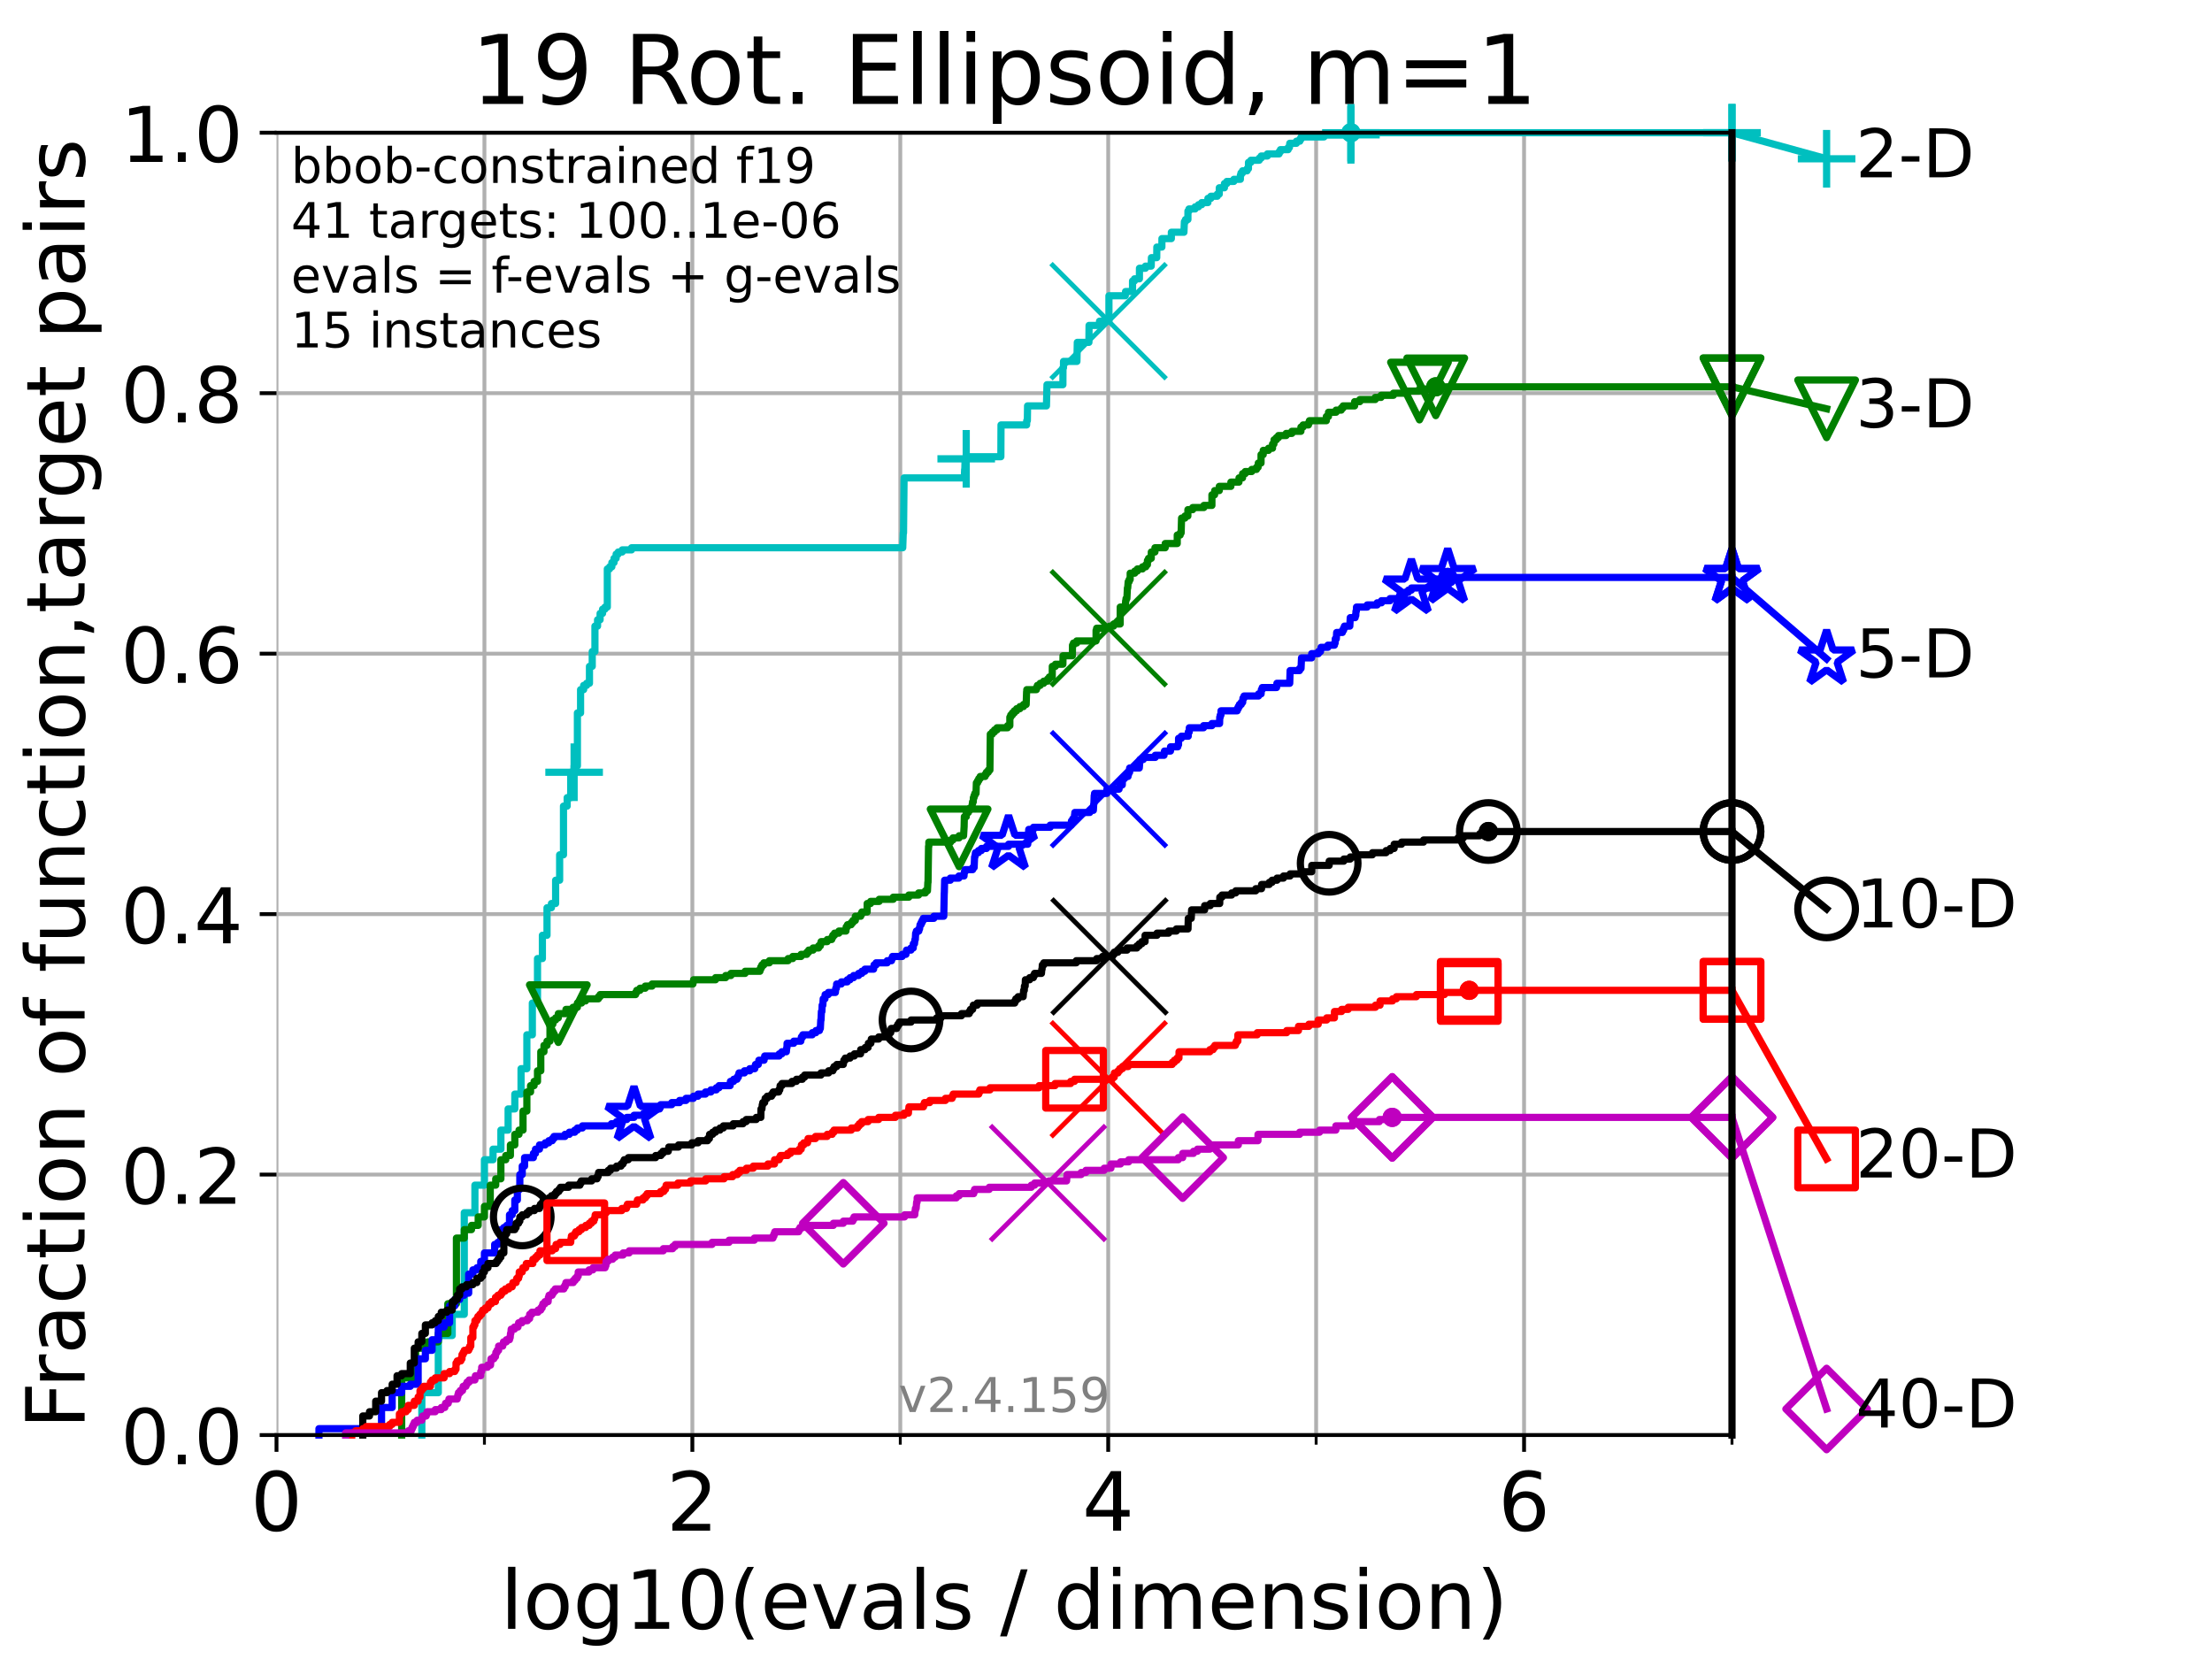 <?xml version="1.0" encoding="utf-8" standalone="no"?>
<!DOCTYPE svg PUBLIC "-//W3C//DTD SVG 1.1//EN"
  "http://www.w3.org/Graphics/SVG/1.1/DTD/svg11.dtd">
<!-- Created with matplotlib (https://matplotlib.org/) -->
<svg height="345.6pt" version="1.1" viewBox="0 0 460.8 345.6" width="460.8pt" xmlns="http://www.w3.org/2000/svg" xmlns:xlink="http://www.w3.org/1999/xlink">
 <defs>
  <style type="text/css">*{stroke-linecap:butt;stroke-linejoin:round;}</style>
 </defs>
 <g id="figure_1">
  <g id="patch_1">
   <path d="M 0 345.6 
L 460.8 345.6 
L 460.8 0 
L 0 0 
z
" style="fill:#ffffff;"/>
  </g>
  <g id="axes_1">
   <g id="patch_2">
    <path d="M 57.6 298.944 
L 360.806 298.944 
L 360.806 27.648 
L 57.6 27.648 
z
" style="fill:#ffffff;"/>
   </g>
   <g id="matplotlib.axis_1">
    <g id="xtick_1">
     <g id="line2d_1">
      <path clip-path="url(#p04ef555e66)" d="M 57.6 298.944 
L 57.6 27.648 
" style="fill:none;stroke:#b0b0b0;stroke-linecap:square;stroke-width:0.8;"/>
     </g>
     <g id="line2d_2">
      <defs>
       <path d="M 0 0 
L 0 3.5 
" id="maf6b4ec60f" style="stroke:#000000;stroke-width:0.8;"/>
      </defs>
      <g>
       <use style="stroke:#000000;stroke-width:0.8;" x="57.6" xlink:href="#maf6b4ec60f" y="298.944"/>
      </g>
     </g>
     <g id="text_1">
      <!-- 0 -->
      <g transform="translate(52.192 318.861)scale(0.17 -0.17)">
       <defs>
        <path d="M 31.781 66.406 
Q 24.172 66.406 20.328 58.906 
Q 16.5 51.422 16.5 36.375 
Q 16.5 21.391 20.328 13.891 
Q 24.172 6.391 31.781 6.391 
Q 39.453 6.391 43.281 13.891 
Q 47.125 21.391 47.125 36.375 
Q 47.125 51.422 43.281 58.906 
Q 39.453 66.406 31.781 66.406 
z
M 31.781 74.219 
Q 44.047 74.219 50.516 64.516 
Q 56.984 54.828 56.984 36.375 
Q 56.984 17.969 50.516 8.266 
Q 44.047 -1.422 31.781 -1.422 
Q 19.531 -1.422 13.062 8.266 
Q 6.594 17.969 6.594 36.375 
Q 6.594 54.828 13.062 64.516 
Q 19.531 74.219 31.781 74.219 
z
" id="DejaVuSans-48"/>
       </defs>
       <use xlink:href="#DejaVuSans-48"/>
      </g>
     </g>
    </g>
    <g id="xtick_2">
     <g id="line2d_3">
      <path clip-path="url(#p04ef555e66)" d="M 144.23 298.944 
L 144.23 27.648 
" style="fill:none;stroke:#b0b0b0;stroke-linecap:square;stroke-width:0.8;"/>
     </g>
     <g id="line2d_4">
      <g>
       <use style="stroke:#000000;stroke-width:0.8;" x="144.23" xlink:href="#maf6b4ec60f" y="298.944"/>
      </g>
     </g>
     <g id="text_2">
      <!-- 2 -->
      <g transform="translate(138.822 318.861)scale(0.17 -0.17)">
       <defs>
        <path d="M 19.188 8.297 
L 53.609 8.297 
L 53.609 0 
L 7.328 0 
L 7.328 8.297 
Q 12.938 14.109 22.625 23.891 
Q 32.328 33.688 34.812 36.531 
Q 39.547 41.844 41.422 45.531 
Q 43.312 49.219 43.312 52.781 
Q 43.312 58.594 39.234 62.25 
Q 35.156 65.922 28.609 65.922 
Q 23.969 65.922 18.812 64.312 
Q 13.672 62.703 7.812 59.422 
L 7.812 69.391 
Q 13.766 71.781 18.938 73 
Q 24.125 74.219 28.422 74.219 
Q 39.75 74.219 46.484 68.547 
Q 53.219 62.891 53.219 53.422 
Q 53.219 48.922 51.531 44.891 
Q 49.859 40.875 45.406 35.406 
Q 44.188 33.984 37.641 27.219 
Q 31.109 20.453 19.188 8.297 
z
" id="DejaVuSans-50"/>
       </defs>
       <use xlink:href="#DejaVuSans-50"/>
      </g>
     </g>
    </g>
    <g id="xtick_3">
     <g id="line2d_5">
      <path clip-path="url(#p04ef555e66)" d="M 230.861 298.944 
L 230.861 27.648 
" style="fill:none;stroke:#b0b0b0;stroke-linecap:square;stroke-width:0.8;"/>
     </g>
     <g id="line2d_6">
      <g>
       <use style="stroke:#000000;stroke-width:0.8;" x="230.861" xlink:href="#maf6b4ec60f" y="298.944"/>
      </g>
     </g>
     <g id="text_3">
      <!-- 4 -->
      <g transform="translate(225.453 318.861)scale(0.17 -0.17)">
       <defs>
        <path d="M 37.797 64.312 
L 12.891 25.391 
L 37.797 25.391 
z
M 35.203 72.906 
L 47.609 72.906 
L 47.609 25.391 
L 58.016 25.391 
L 58.016 17.188 
L 47.609 17.188 
L 47.609 0 
L 37.797 0 
L 37.797 17.188 
L 4.891 17.188 
L 4.891 26.703 
z
" id="DejaVuSans-52"/>
       </defs>
       <use xlink:href="#DejaVuSans-52"/>
      </g>
     </g>
    </g>
    <g id="xtick_4">
     <g id="line2d_7">
      <path clip-path="url(#p04ef555e66)" d="M 317.491 298.944 
L 317.491 27.648 
" style="fill:none;stroke:#b0b0b0;stroke-linecap:square;stroke-width:0.8;"/>
     </g>
     <g id="line2d_8">
      <g>
       <use style="stroke:#000000;stroke-width:0.8;" x="317.491" xlink:href="#maf6b4ec60f" y="298.944"/>
      </g>
     </g>
     <g id="text_4">
      <!-- 6 -->
      <g transform="translate(312.083 318.861)scale(0.17 -0.17)">
       <defs>
        <path d="M 33.016 40.375 
Q 26.375 40.375 22.484 35.828 
Q 18.609 31.297 18.609 23.391 
Q 18.609 15.531 22.484 10.953 
Q 26.375 6.391 33.016 6.391 
Q 39.656 6.391 43.531 10.953 
Q 47.406 15.531 47.406 23.391 
Q 47.406 31.297 43.531 35.828 
Q 39.656 40.375 33.016 40.375 
z
M 52.594 71.297 
L 52.594 62.312 
Q 48.875 64.062 45.094 64.984 
Q 41.312 65.922 37.594 65.922 
Q 27.828 65.922 22.672 59.328 
Q 17.531 52.734 16.797 39.406 
Q 19.672 43.656 24.016 45.922 
Q 28.375 48.188 33.594 48.188 
Q 44.578 48.188 50.953 41.516 
Q 57.328 34.859 57.328 23.391 
Q 57.328 12.156 50.688 5.359 
Q 44.047 -1.422 33.016 -1.422 
Q 20.359 -1.422 13.672 8.266 
Q 6.984 17.969 6.984 36.375 
Q 6.984 53.656 15.188 63.938 
Q 23.391 74.219 37.203 74.219 
Q 40.922 74.219 44.703 73.484 
Q 48.484 72.75 52.594 71.297 
z
" id="DejaVuSans-54"/>
       </defs>
       <use xlink:href="#DejaVuSans-54"/>
      </g>
     </g>
    </g>
    <g id="xtick_5">
     <g id="line2d_9">
      <path clip-path="url(#p04ef555e66)" d="M 100.915 298.944 
L 100.915 27.648 
" style="fill:none;stroke:#b0b0b0;stroke-linecap:square;stroke-width:0.8;"/>
     </g>
     <g id="line2d_10">
      <defs>
       <path d="M 0 0 
L 0 2 
" id="mc18c444e2c" style="stroke:#000000;stroke-width:0.6;"/>
      </defs>
      <g>
       <use style="stroke:#000000;stroke-width:0.6;" x="100.915" xlink:href="#mc18c444e2c" y="298.944"/>
      </g>
     </g>
    </g>
    <g id="xtick_6">
     <g id="line2d_11">
      <path clip-path="url(#p04ef555e66)" d="M 187.546 298.944 
L 187.546 27.648 
" style="fill:none;stroke:#b0b0b0;stroke-linecap:square;stroke-width:0.8;"/>
     </g>
     <g id="line2d_12">
      <g>
       <use style="stroke:#000000;stroke-width:0.6;" x="187.546" xlink:href="#mc18c444e2c" y="298.944"/>
      </g>
     </g>
    </g>
    <g id="xtick_7">
     <g id="line2d_13">
      <path clip-path="url(#p04ef555e66)" d="M 274.176 298.944 
L 274.176 27.648 
" style="fill:none;stroke:#b0b0b0;stroke-linecap:square;stroke-width:0.8;"/>
     </g>
     <g id="line2d_14">
      <g>
       <use style="stroke:#000000;stroke-width:0.6;" x="274.176" xlink:href="#mc18c444e2c" y="298.944"/>
      </g>
     </g>
    </g>
    <g id="xtick_8">
     <g id="line2d_15">
      <path clip-path="url(#p04ef555e66)" d="M 360.806 298.944 
L 360.806 27.648 
" style="fill:none;stroke:#b0b0b0;stroke-linecap:square;stroke-width:0.8;"/>
     </g>
     <g id="line2d_16">
      <g>
       <use style="stroke:#000000;stroke-width:0.6;" x="360.806" xlink:href="#mc18c444e2c" y="298.944"/>
      </g>
     </g>
    </g>
    <g id="text_5">
     <!-- log10(evals / dimension) -->
     <g transform="translate(104.239 339.314)scale(0.17 -0.17)">
      <defs>
       <path d="M 9.422 75.984 
L 18.406 75.984 
L 18.406 0 
L 9.422 0 
z
" id="DejaVuSans-108"/>
       <path d="M 30.609 48.391 
Q 23.391 48.391 19.188 42.75 
Q 14.984 37.109 14.984 27.297 
Q 14.984 17.484 19.156 11.844 
Q 23.344 6.203 30.609 6.203 
Q 37.797 6.203 41.984 11.859 
Q 46.188 17.531 46.188 27.297 
Q 46.188 37.016 41.984 42.703 
Q 37.797 48.391 30.609 48.391 
z
M 30.609 56 
Q 42.328 56 49.016 48.375 
Q 55.719 40.766 55.719 27.297 
Q 55.719 13.875 49.016 6.219 
Q 42.328 -1.422 30.609 -1.422 
Q 18.844 -1.422 12.172 6.219 
Q 5.516 13.875 5.516 27.297 
Q 5.516 40.766 12.172 48.375 
Q 18.844 56 30.609 56 
z
" id="DejaVuSans-111"/>
       <path d="M 45.406 27.984 
Q 45.406 37.75 41.375 43.109 
Q 37.359 48.484 30.078 48.484 
Q 22.859 48.484 18.828 43.109 
Q 14.797 37.75 14.797 27.984 
Q 14.797 18.266 18.828 12.891 
Q 22.859 7.516 30.078 7.516 
Q 37.359 7.516 41.375 12.891 
Q 45.406 18.266 45.406 27.984 
z
M 54.391 6.781 
Q 54.391 -7.172 48.188 -13.984 
Q 42 -20.797 29.203 -20.797 
Q 24.469 -20.797 20.266 -20.094 
Q 16.062 -19.391 12.109 -17.922 
L 12.109 -9.188 
Q 16.062 -11.328 19.922 -12.344 
Q 23.781 -13.375 27.781 -13.375 
Q 36.625 -13.375 41.016 -8.766 
Q 45.406 -4.156 45.406 5.172 
L 45.406 9.625 
Q 42.625 4.781 38.281 2.391 
Q 33.938 0 27.875 0 
Q 17.828 0 11.672 7.656 
Q 5.516 15.328 5.516 27.984 
Q 5.516 40.672 11.672 48.328 
Q 17.828 56 27.875 56 
Q 33.938 56 38.281 53.609 
Q 42.625 51.219 45.406 46.391 
L 45.406 54.688 
L 54.391 54.688 
z
" id="DejaVuSans-103"/>
       <path d="M 12.406 8.297 
L 28.516 8.297 
L 28.516 63.922 
L 10.984 60.406 
L 10.984 69.391 
L 28.422 72.906 
L 38.281 72.906 
L 38.281 8.297 
L 54.391 8.297 
L 54.391 0 
L 12.406 0 
z
" id="DejaVuSans-49"/>
       <path d="M 31 75.875 
Q 24.469 64.656 21.281 53.656 
Q 18.109 42.672 18.109 31.391 
Q 18.109 20.125 21.312 9.062 
Q 24.516 -2 31 -13.188 
L 23.188 -13.188 
Q 15.875 -1.703 12.234 9.375 
Q 8.594 20.453 8.594 31.391 
Q 8.594 42.281 12.203 53.312 
Q 15.828 64.359 23.188 75.875 
z
" id="DejaVuSans-40"/>
       <path d="M 56.203 29.594 
L 56.203 25.203 
L 14.891 25.203 
Q 15.484 15.922 20.484 11.062 
Q 25.484 6.203 34.422 6.203 
Q 39.594 6.203 44.453 7.469 
Q 49.312 8.734 54.109 11.281 
L 54.109 2.781 
Q 49.266 0.734 44.188 -0.344 
Q 39.109 -1.422 33.891 -1.422 
Q 20.797 -1.422 13.156 6.188 
Q 5.516 13.812 5.516 26.812 
Q 5.516 40.234 12.766 48.109 
Q 20.016 56 32.328 56 
Q 43.359 56 49.781 48.891 
Q 56.203 41.797 56.203 29.594 
z
M 47.219 32.234 
Q 47.125 39.594 43.094 43.984 
Q 39.062 48.391 32.422 48.391 
Q 24.906 48.391 20.391 44.141 
Q 15.875 39.891 15.188 32.172 
z
" id="DejaVuSans-101"/>
       <path d="M 2.984 54.688 
L 12.5 54.688 
L 29.594 8.797 
L 46.688 54.688 
L 56.203 54.688 
L 35.688 0 
L 23.484 0 
z
" id="DejaVuSans-118"/>
       <path d="M 34.281 27.484 
Q 23.391 27.484 19.188 25 
Q 14.984 22.516 14.984 16.5 
Q 14.984 11.719 18.141 8.906 
Q 21.297 6.109 26.703 6.109 
Q 34.188 6.109 38.703 11.406 
Q 43.219 16.703 43.219 25.484 
L 43.219 27.484 
z
M 52.203 31.203 
L 52.203 0 
L 43.219 0 
L 43.219 8.297 
Q 40.141 3.328 35.547 0.953 
Q 30.953 -1.422 24.312 -1.422 
Q 15.922 -1.422 10.953 3.297 
Q 6 8.016 6 15.922 
Q 6 25.141 12.172 29.828 
Q 18.359 34.516 30.609 34.516 
L 43.219 34.516 
L 43.219 35.406 
Q 43.219 41.609 39.141 45 
Q 35.062 48.391 27.688 48.391 
Q 23 48.391 18.547 47.266 
Q 14.109 46.141 10.016 43.891 
L 10.016 52.203 
Q 14.938 54.109 19.578 55.047 
Q 24.219 56 28.609 56 
Q 40.484 56 46.344 49.844 
Q 52.203 43.703 52.203 31.203 
z
" id="DejaVuSans-97"/>
       <path d="M 44.281 53.078 
L 44.281 44.578 
Q 40.484 46.531 36.375 47.5 
Q 32.281 48.484 27.875 48.484 
Q 21.188 48.484 17.844 46.438 
Q 14.5 44.391 14.5 40.281 
Q 14.5 37.156 16.891 35.375 
Q 19.281 33.594 26.516 31.984 
L 29.594 31.297 
Q 39.156 29.25 43.188 25.516 
Q 47.219 21.781 47.219 15.094 
Q 47.219 7.469 41.188 3.016 
Q 35.156 -1.422 24.609 -1.422 
Q 20.219 -1.422 15.453 -0.562 
Q 10.688 0.297 5.422 2 
L 5.422 11.281 
Q 10.406 8.688 15.234 7.391 
Q 20.062 6.109 24.812 6.109 
Q 31.156 6.109 34.562 8.281 
Q 37.984 10.453 37.984 14.406 
Q 37.984 18.062 35.516 20.016 
Q 33.062 21.969 24.703 23.781 
L 21.578 24.516 
Q 13.234 26.266 9.516 29.906 
Q 5.812 33.547 5.812 39.891 
Q 5.812 47.609 11.281 51.797 
Q 16.75 56 26.812 56 
Q 31.781 56 36.172 55.266 
Q 40.578 54.547 44.281 53.078 
z
" id="DejaVuSans-115"/>
       <path id="DejaVuSans-32"/>
       <path d="M 25.391 72.906 
L 33.688 72.906 
L 8.297 -9.281 
L 0 -9.281 
z
" id="DejaVuSans-47"/>
       <path d="M 45.406 46.391 
L 45.406 75.984 
L 54.391 75.984 
L 54.391 0 
L 45.406 0 
L 45.406 8.203 
Q 42.578 3.328 38.25 0.953 
Q 33.938 -1.422 27.875 -1.422 
Q 17.969 -1.422 11.734 6.484 
Q 5.516 14.406 5.516 27.297 
Q 5.516 40.188 11.734 48.094 
Q 17.969 56 27.875 56 
Q 33.938 56 38.25 53.625 
Q 42.578 51.266 45.406 46.391 
z
M 14.797 27.297 
Q 14.797 17.391 18.875 11.75 
Q 22.953 6.109 30.078 6.109 
Q 37.203 6.109 41.297 11.75 
Q 45.406 17.391 45.406 27.297 
Q 45.406 37.203 41.297 42.844 
Q 37.203 48.484 30.078 48.484 
Q 22.953 48.484 18.875 42.844 
Q 14.797 37.203 14.797 27.297 
z
" id="DejaVuSans-100"/>
       <path d="M 9.422 54.688 
L 18.406 54.688 
L 18.406 0 
L 9.422 0 
z
M 9.422 75.984 
L 18.406 75.984 
L 18.406 64.594 
L 9.422 64.594 
z
" id="DejaVuSans-105"/>
       <path d="M 52 44.188 
Q 55.375 50.25 60.062 53.125 
Q 64.75 56 71.094 56 
Q 79.641 56 84.281 50.016 
Q 88.922 44.047 88.922 33.016 
L 88.922 0 
L 79.891 0 
L 79.891 32.719 
Q 79.891 40.578 77.094 44.375 
Q 74.312 48.188 68.609 48.188 
Q 61.625 48.188 57.562 43.547 
Q 53.516 38.922 53.516 30.906 
L 53.516 0 
L 44.484 0 
L 44.484 32.719 
Q 44.484 40.625 41.703 44.406 
Q 38.922 48.188 33.109 48.188 
Q 26.219 48.188 22.156 43.531 
Q 18.109 38.875 18.109 30.906 
L 18.109 0 
L 9.078 0 
L 9.078 54.688 
L 18.109 54.688 
L 18.109 46.188 
Q 21.188 51.219 25.484 53.609 
Q 29.781 56 35.688 56 
Q 41.656 56 45.828 52.969 
Q 50 49.953 52 44.188 
z
" id="DejaVuSans-109"/>
       <path d="M 54.891 33.016 
L 54.891 0 
L 45.906 0 
L 45.906 32.719 
Q 45.906 40.484 42.875 44.328 
Q 39.844 48.188 33.797 48.188 
Q 26.516 48.188 22.312 43.547 
Q 18.109 38.922 18.109 30.906 
L 18.109 0 
L 9.078 0 
L 9.078 54.688 
L 18.109 54.688 
L 18.109 46.188 
Q 21.344 51.125 25.703 53.562 
Q 30.078 56 35.797 56 
Q 45.219 56 50.047 50.172 
Q 54.891 44.344 54.891 33.016 
z
" id="DejaVuSans-110"/>
       <path d="M 8.016 75.875 
L 15.828 75.875 
Q 23.141 64.359 26.781 53.312 
Q 30.422 42.281 30.422 31.391 
Q 30.422 20.453 26.781 9.375 
Q 23.141 -1.703 15.828 -13.188 
L 8.016 -13.188 
Q 14.5 -2 17.703 9.062 
Q 20.906 20.125 20.906 31.391 
Q 20.906 42.672 17.703 53.656 
Q 14.5 64.656 8.016 75.875 
z
" id="DejaVuSans-41"/>
      </defs>
      <use xlink:href="#DejaVuSans-108"/>
      <use x="27.783" xlink:href="#DejaVuSans-111"/>
      <use x="88.965" xlink:href="#DejaVuSans-103"/>
      <use x="152.441" xlink:href="#DejaVuSans-49"/>
      <use x="216.064" xlink:href="#DejaVuSans-48"/>
      <use x="279.688" xlink:href="#DejaVuSans-40"/>
      <use x="318.701" xlink:href="#DejaVuSans-101"/>
      <use x="380.225" xlink:href="#DejaVuSans-118"/>
      <use x="439.404" xlink:href="#DejaVuSans-97"/>
      <use x="500.684" xlink:href="#DejaVuSans-108"/>
      <use x="528.467" xlink:href="#DejaVuSans-115"/>
      <use x="580.566" xlink:href="#DejaVuSans-32"/>
      <use x="612.354" xlink:href="#DejaVuSans-47"/>
      <use x="646.045" xlink:href="#DejaVuSans-32"/>
      <use x="677.832" xlink:href="#DejaVuSans-100"/>
      <use x="741.309" xlink:href="#DejaVuSans-105"/>
      <use x="769.092" xlink:href="#DejaVuSans-109"/>
      <use x="866.504" xlink:href="#DejaVuSans-101"/>
      <use x="928.027" xlink:href="#DejaVuSans-110"/>
      <use x="991.406" xlink:href="#DejaVuSans-115"/>
      <use x="1043.506" xlink:href="#DejaVuSans-105"/>
      <use x="1071.289" xlink:href="#DejaVuSans-111"/>
      <use x="1132.471" xlink:href="#DejaVuSans-110"/>
      <use x="1195.85" xlink:href="#DejaVuSans-41"/>
     </g>
    </g>
   </g>
   <g id="matplotlib.axis_2">
    <g id="ytick_1">
     <g id="line2d_17">
      <path clip-path="url(#p04ef555e66)" d="M 57.6 298.944 
L 360.806 298.944 
" style="fill:none;stroke:#b0b0b0;stroke-linecap:square;stroke-width:0.8;"/>
     </g>
     <g id="line2d_18">
      <defs>
       <path d="M 0 0 
L -3.5 0 
" id="mc24e9c783d" style="stroke:#000000;stroke-width:0.8;"/>
      </defs>
      <g>
       <use style="stroke:#000000;stroke-width:0.8;" x="57.6" xlink:href="#mc24e9c783d" y="298.944"/>
      </g>
     </g>
     <g id="text_6">
      <!-- 0.0 -->
      <g transform="translate(25.155 305.023)scale(0.16 -0.16)">
       <defs>
        <path d="M 10.688 12.406 
L 21 12.406 
L 21 0 
L 10.688 0 
z
" id="DejaVuSans-46"/>
       </defs>
       <use xlink:href="#DejaVuSans-48"/>
       <use x="63.623" xlink:href="#DejaVuSans-46"/>
       <use x="95.41" xlink:href="#DejaVuSans-48"/>
      </g>
     </g>
    </g>
    <g id="ytick_2">
     <g id="line2d_19">
      <path clip-path="url(#p04ef555e66)" d="M 57.6 244.685 
L 360.806 244.685 
" style="fill:none;stroke:#b0b0b0;stroke-linecap:square;stroke-width:0.8;"/>
     </g>
     <g id="line2d_20">
      <g>
       <use style="stroke:#000000;stroke-width:0.8;" x="57.6" xlink:href="#mc24e9c783d" y="244.685"/>
      </g>
     </g>
     <g id="text_7">
      <!-- 0.2 -->
      <g transform="translate(25.155 250.764)scale(0.16 -0.16)">
       <use xlink:href="#DejaVuSans-48"/>
       <use x="63.623" xlink:href="#DejaVuSans-46"/>
       <use x="95.41" xlink:href="#DejaVuSans-50"/>
      </g>
     </g>
    </g>
    <g id="ytick_3">
     <g id="line2d_21">
      <path clip-path="url(#p04ef555e66)" d="M 57.6 190.426 
L 360.806 190.426 
" style="fill:none;stroke:#b0b0b0;stroke-linecap:square;stroke-width:0.8;"/>
     </g>
     <g id="line2d_22">
      <g>
       <use style="stroke:#000000;stroke-width:0.8;" x="57.6" xlink:href="#mc24e9c783d" y="190.426"/>
      </g>
     </g>
     <g id="text_8">
      <!-- 0.4 -->
      <g transform="translate(25.155 196.504)scale(0.16 -0.16)">
       <use xlink:href="#DejaVuSans-48"/>
       <use x="63.623" xlink:href="#DejaVuSans-46"/>
       <use x="95.41" xlink:href="#DejaVuSans-52"/>
      </g>
     </g>
    </g>
    <g id="ytick_4">
     <g id="line2d_23">
      <path clip-path="url(#p04ef555e66)" d="M 57.6 136.166 
L 360.806 136.166 
" style="fill:none;stroke:#b0b0b0;stroke-linecap:square;stroke-width:0.8;"/>
     </g>
     <g id="line2d_24">
      <g>
       <use style="stroke:#000000;stroke-width:0.8;" x="57.6" xlink:href="#mc24e9c783d" y="136.166"/>
      </g>
     </g>
     <g id="text_9">
      <!-- 0.6 -->
      <g transform="translate(25.155 142.245)scale(0.16 -0.16)">
       <use xlink:href="#DejaVuSans-48"/>
       <use x="63.623" xlink:href="#DejaVuSans-46"/>
       <use x="95.41" xlink:href="#DejaVuSans-54"/>
      </g>
     </g>
    </g>
    <g id="ytick_5">
     <g id="line2d_25">
      <path clip-path="url(#p04ef555e66)" d="M 57.6 81.907 
L 360.806 81.907 
" style="fill:none;stroke:#b0b0b0;stroke-linecap:square;stroke-width:0.8;"/>
     </g>
     <g id="line2d_26">
      <g>
       <use style="stroke:#000000;stroke-width:0.8;" x="57.6" xlink:href="#mc24e9c783d" y="81.907"/>
      </g>
     </g>
     <g id="text_10">
      <!-- 0.8 -->
      <g transform="translate(25.155 87.986)scale(0.16 -0.16)">
       <defs>
        <path d="M 31.781 34.625 
Q 24.75 34.625 20.719 30.859 
Q 16.703 27.094 16.703 20.516 
Q 16.703 13.922 20.719 10.156 
Q 24.75 6.391 31.781 6.391 
Q 38.812 6.391 42.859 10.172 
Q 46.922 13.969 46.922 20.516 
Q 46.922 27.094 42.891 30.859 
Q 38.875 34.625 31.781 34.625 
z
M 21.922 38.812 
Q 15.578 40.375 12.031 44.719 
Q 8.5 49.078 8.5 55.328 
Q 8.5 64.062 14.719 69.141 
Q 20.953 74.219 31.781 74.219 
Q 42.672 74.219 48.875 69.141 
Q 55.078 64.062 55.078 55.328 
Q 55.078 49.078 51.531 44.719 
Q 48 40.375 41.703 38.812 
Q 48.828 37.156 52.797 32.312 
Q 56.781 27.484 56.781 20.516 
Q 56.781 9.906 50.312 4.234 
Q 43.844 -1.422 31.781 -1.422 
Q 19.734 -1.422 13.25 4.234 
Q 6.781 9.906 6.781 20.516 
Q 6.781 27.484 10.781 32.312 
Q 14.797 37.156 21.922 38.812 
z
M 18.312 54.391 
Q 18.312 48.734 21.844 45.562 
Q 25.391 42.391 31.781 42.391 
Q 38.141 42.391 41.719 45.562 
Q 45.312 48.734 45.312 54.391 
Q 45.312 60.062 41.719 63.234 
Q 38.141 66.406 31.781 66.406 
Q 25.391 66.406 21.844 63.234 
Q 18.312 60.062 18.312 54.391 
z
" id="DejaVuSans-56"/>
       </defs>
       <use xlink:href="#DejaVuSans-48"/>
       <use x="63.623" xlink:href="#DejaVuSans-46"/>
       <use x="95.41" xlink:href="#DejaVuSans-56"/>
      </g>
     </g>
    </g>
    <g id="ytick_6">
     <g id="line2d_27">
      <path clip-path="url(#p04ef555e66)" d="M 57.6 27.648 
L 360.806 27.648 
" style="fill:none;stroke:#b0b0b0;stroke-linecap:square;stroke-width:0.8;"/>
     </g>
     <g id="line2d_28">
      <g>
       <use style="stroke:#000000;stroke-width:0.8;" x="57.6" xlink:href="#mc24e9c783d" y="27.648"/>
      </g>
     </g>
     <g id="text_11">
      <!-- 1.0 -->
      <g transform="translate(25.155 33.727)scale(0.16 -0.16)">
       <use xlink:href="#DejaVuSans-49"/>
       <use x="63.623" xlink:href="#DejaVuSans-46"/>
       <use x="95.41" xlink:href="#DejaVuSans-48"/>
      </g>
     </g>
    </g>
    <g id="text_12">
     <!-- Fraction of function,target pairs -->
     <g transform="translate(17.62 297.681)rotate(-90)scale(0.17 -0.17)">
      <defs>
       <path d="M 9.812 72.906 
L 51.703 72.906 
L 51.703 64.594 
L 19.672 64.594 
L 19.672 43.109 
L 48.578 43.109 
L 48.578 34.812 
L 19.672 34.812 
L 19.672 0 
L 9.812 0 
z
" id="DejaVuSans-70"/>
       <path d="M 41.109 46.297 
Q 39.594 47.172 37.812 47.578 
Q 36.031 48 33.891 48 
Q 26.266 48 22.188 43.047 
Q 18.109 38.094 18.109 28.812 
L 18.109 0 
L 9.078 0 
L 9.078 54.688 
L 18.109 54.688 
L 18.109 46.188 
Q 20.953 51.172 25.484 53.578 
Q 30.031 56 36.531 56 
Q 37.453 56 38.578 55.875 
Q 39.703 55.766 41.062 55.516 
z
" id="DejaVuSans-114"/>
       <path d="M 48.781 52.594 
L 48.781 44.188 
Q 44.969 46.297 41.141 47.344 
Q 37.312 48.391 33.406 48.391 
Q 24.656 48.391 19.812 42.844 
Q 14.984 37.312 14.984 27.297 
Q 14.984 17.281 19.812 11.734 
Q 24.656 6.203 33.406 6.203 
Q 37.312 6.203 41.141 7.25 
Q 44.969 8.297 48.781 10.406 
L 48.781 2.094 
Q 45.016 0.344 40.984 -0.531 
Q 36.969 -1.422 32.422 -1.422 
Q 20.062 -1.422 12.781 6.344 
Q 5.516 14.109 5.516 27.297 
Q 5.516 40.672 12.859 48.328 
Q 20.219 56 33.016 56 
Q 37.156 56 41.109 55.141 
Q 45.062 54.297 48.781 52.594 
z
" id="DejaVuSans-99"/>
       <path d="M 18.312 70.219 
L 18.312 54.688 
L 36.812 54.688 
L 36.812 47.703 
L 18.312 47.703 
L 18.312 18.016 
Q 18.312 11.328 20.141 9.422 
Q 21.969 7.516 27.594 7.516 
L 36.812 7.516 
L 36.812 0 
L 27.594 0 
Q 17.188 0 13.234 3.875 
Q 9.281 7.766 9.281 18.016 
L 9.281 47.703 
L 2.688 47.703 
L 2.688 54.688 
L 9.281 54.688 
L 9.281 70.219 
z
" id="DejaVuSans-116"/>
       <path d="M 37.109 75.984 
L 37.109 68.5 
L 28.516 68.5 
Q 23.688 68.5 21.797 66.547 
Q 19.922 64.594 19.922 59.516 
L 19.922 54.688 
L 34.719 54.688 
L 34.719 47.703 
L 19.922 47.703 
L 19.922 0 
L 10.891 0 
L 10.891 47.703 
L 2.297 47.703 
L 2.297 54.688 
L 10.891 54.688 
L 10.891 58.5 
Q 10.891 67.625 15.141 71.797 
Q 19.391 75.984 28.609 75.984 
z
" id="DejaVuSans-102"/>
       <path d="M 8.5 21.578 
L 8.5 54.688 
L 17.484 54.688 
L 17.484 21.922 
Q 17.484 14.156 20.5 10.266 
Q 23.531 6.391 29.594 6.391 
Q 36.859 6.391 41.078 11.031 
Q 45.312 15.672 45.312 23.688 
L 45.312 54.688 
L 54.297 54.688 
L 54.297 0 
L 45.312 0 
L 45.312 8.406 
Q 42.047 3.422 37.719 1 
Q 33.406 -1.422 27.688 -1.422 
Q 18.266 -1.422 13.375 4.438 
Q 8.5 10.297 8.5 21.578 
z
M 31.109 56 
z
" id="DejaVuSans-117"/>
       <path d="M 11.719 12.406 
L 22.016 12.406 
L 22.016 4 
L 14.016 -11.625 
L 7.719 -11.625 
L 11.719 4 
z
" id="DejaVuSans-44"/>
       <path d="M 18.109 8.203 
L 18.109 -20.797 
L 9.078 -20.797 
L 9.078 54.688 
L 18.109 54.688 
L 18.109 46.391 
Q 20.953 51.266 25.266 53.625 
Q 29.594 56 35.594 56 
Q 45.562 56 51.781 48.094 
Q 58.016 40.188 58.016 27.297 
Q 58.016 14.406 51.781 6.484 
Q 45.562 -1.422 35.594 -1.422 
Q 29.594 -1.422 25.266 0.953 
Q 20.953 3.328 18.109 8.203 
z
M 48.688 27.297 
Q 48.688 37.203 44.609 42.844 
Q 40.531 48.484 33.406 48.484 
Q 26.266 48.484 22.188 42.844 
Q 18.109 37.203 18.109 27.297 
Q 18.109 17.391 22.188 11.75 
Q 26.266 6.109 33.406 6.109 
Q 40.531 6.109 44.609 11.75 
Q 48.688 17.391 48.688 27.297 
z
" id="DejaVuSans-112"/>
      </defs>
      <use xlink:href="#DejaVuSans-70"/>
      <use x="50.27" xlink:href="#DejaVuSans-114"/>
      <use x="91.383" xlink:href="#DejaVuSans-97"/>
      <use x="152.662" xlink:href="#DejaVuSans-99"/>
      <use x="207.643" xlink:href="#DejaVuSans-116"/>
      <use x="246.852" xlink:href="#DejaVuSans-105"/>
      <use x="274.635" xlink:href="#DejaVuSans-111"/>
      <use x="335.816" xlink:href="#DejaVuSans-110"/>
      <use x="399.195" xlink:href="#DejaVuSans-32"/>
      <use x="430.982" xlink:href="#DejaVuSans-111"/>
      <use x="492.164" xlink:href="#DejaVuSans-102"/>
      <use x="527.369" xlink:href="#DejaVuSans-32"/>
      <use x="559.156" xlink:href="#DejaVuSans-102"/>
      <use x="594.361" xlink:href="#DejaVuSans-117"/>
      <use x="657.74" xlink:href="#DejaVuSans-110"/>
      <use x="721.119" xlink:href="#DejaVuSans-99"/>
      <use x="776.1" xlink:href="#DejaVuSans-116"/>
      <use x="815.309" xlink:href="#DejaVuSans-105"/>
      <use x="843.092" xlink:href="#DejaVuSans-111"/>
      <use x="904.273" xlink:href="#DejaVuSans-110"/>
      <use x="967.652" xlink:href="#DejaVuSans-44"/>
      <use x="999.439" xlink:href="#DejaVuSans-116"/>
      <use x="1038.648" xlink:href="#DejaVuSans-97"/>
      <use x="1099.928" xlink:href="#DejaVuSans-114"/>
      <use x="1139.291" xlink:href="#DejaVuSans-103"/>
      <use x="1202.768" xlink:href="#DejaVuSans-101"/>
      <use x="1264.291" xlink:href="#DejaVuSans-116"/>
      <use x="1303.5" xlink:href="#DejaVuSans-32"/>
      <use x="1335.287" xlink:href="#DejaVuSans-112"/>
      <use x="1398.764" xlink:href="#DejaVuSans-97"/>
      <use x="1460.043" xlink:href="#DejaVuSans-105"/>
      <use x="1487.826" xlink:href="#DejaVuSans-114"/>
      <use x="1528.939" xlink:href="#DejaVuSans-115"/>
     </g>
    </g>
   </g>
   <g id="line2d_29">
    <defs>
     <path d="M 0 1.5 
C 0.398 1.5 0.779 1.342 1.061 1.061 
C 1.342 0.779 1.5 0.398 1.5 0 
C 1.5 -0.398 1.342 -0.779 1.061 -1.061 
C 0.779 -1.342 0.398 -1.5 0 -1.5 
C -0.398 -1.5 -0.779 -1.342 -1.061 -1.061 
C -1.342 -0.779 -1.5 -0.398 -1.5 0 
C -1.5 0.398 -1.342 0.779 -1.061 1.061 
C -0.779 1.342 -0.398 1.5 0 1.5 
z
" id="mfbae4fda67" style="stroke:#00bfbf;"/>
    </defs>
    <g>
     <use style="fill:#00bfbf;stroke:#00bfbf;" x="281.418" xlink:href="#mfbae4fda67" y="27.648"/>
     <use style="fill:#00bfbf;stroke:#00bfbf;" x="281.418" xlink:href="#mfbae4fda67" y="27.648"/>
    </g>
   </g>
   <g id="line2d_30">
    <path d="M 87.876 298.944 
L 87.876 290.121 
L 91.306 290.121 
L 91.306 278.211 
L 94.206 278.211 
L 94.206 273.799 
L 96.718 273.799 
L 96.718 252.625 
L 98.933 252.625 
L 98.933 246.89 
L 100.915 246.89 
L 100.915 241.597 
L 102.708 241.597 
L 102.708 239.391 
L 104.345 239.391 
L 104.345 235.421 
L 105.851 235.421 
L 105.851 231.01 
L 107.245 231.01 
L 107.245 227.922 
L 108.543 227.922 
L 108.543 222.628 
L 109.757 222.628 
L 109.757 215.57 
L 110.897 215.57 
L 110.897 208.953 
L 111.972 208.953 
L 111.972 199.689 
L 112.989 199.689 
L 112.989 194.837 
L 113.954 194.837 
L 113.954 189.102 
L 114.872 189.102 
L 114.872 188.22 
L 115.747 188.22 
L 115.747 183.367 
L 116.584 183.367 
L 116.584 178.074 
L 117.384 178.074 
L 117.384 167.928 
L 118.152 167.928 
L 118.152 166.163 
L 118.89 166.163 
L 118.89 160.87 
L 119.6 160.87 
L 119.6 159.546 
L 120.284 159.546 
L 120.284 148.518 
L 120.944 148.518 
L 120.944 143.666 
L 121.582 143.666 
L 121.582 142.783 
L 122.199 142.783 
L 122.199 142.342 
L 122.796 142.342 
L 122.796 138.813 
L 123.375 138.813 
L 123.375 135.725 
L 123.936 135.725 
L 123.936 130.432 
L 124.482 130.432 
L 124.482 129.108 
L 125.012 129.108 
L 125.012 127.785 
L 125.527 127.785 
L 125.527 126.903 
L 126.029 126.903 
L 126.029 126.462 
L 126.517 126.462 
L 126.517 118.521 
L 126.994 118.521 
L 126.994 118.08 
L 127.458 118.08 
L 127.458 117.198 
L 127.911 117.198 
L 127.911 116.315 
L 128.354 116.315 
L 128.354 115.433 
L 128.786 115.433 
L 128.786 114.992 
L 129.623 114.992 
L 129.623 114.551 
L 131.564 114.551 
L 131.564 114.11 
L 188.056 114.11 
L 188.165 111.022 
L 188.22 111.022 
L 188.329 99.994 
L 188.347 99.994 
L 188.347 99.552 
L 200.869 99.552 
L 200.953 97.788 
L 200.99 97.788 
L 201.036 96.023 
L 201.2 96.023 
L 201.282 95.141 
L 208.498 95.141 
L 208.529 88.524 
L 213.862 88.524 
L 213.885 87.642 
L 214.015 87.642 
L 214.061 84.554 
L 217.996 84.554 
L 218.104 80.143 
L 221.421 80.143 
L 221.437 76.614 
L 221.545 76.614 
L 221.548 75.29 
L 224.344 75.29 
L 224.421 71.32 
L 226.841 71.32 
L 226.871 67.791 
L 229.05 67.791 
L 229.053 66.909 
L 231.012 66.909 
L 231.012 61.615 
L 234.417 61.615 
L 234.473 60.733 
L 235.924 60.733 
L 235.93 58.527 
L 236.335 58.527 
L 236.335 58.086 
L 237.358 58.086 
L 237.372 55.88 
L 238.617 55.88 
L 238.617 55.439 
L 239.818 55.439 
L 239.863 53.675 
L 240.968 53.675 
L 240.99 51.469 
L 242.04 51.469 
L 242.051 49.705 
L 244.013 49.705 
L 244.014 48.381 
L 246.635 48.381 
L 246.728 46.176 
L 246.957 46.176 
L 246.957 45.734 
L 247.464 45.734 
L 247.468 43.97 
L 247.685 43.97 
L 247.685 43.529 
L 248.963 43.529 
L 248.963 43.088 
L 249.667 43.088 
L 249.667 42.646 
L 250.336 42.646 
L 250.336 42.205 
L 251.63 42.205 
L 251.63 41.323 
L 252.243 41.323 
L 252.243 40.882 
L 253.581 40.882 
L 253.581 40.441 
L 253.997 40.441 
L 253.997 39.117 
L 255.071 39.117 
L 255.071 38.235 
L 255.572 38.235 
L 255.572 37.794 
L 257.035 37.794 
L 257.035 37.353 
L 258.394 37.353 
L 258.394 36.471 
L 258.518 36.471 
L 258.518 36.03 
L 258.841 36.03 
L 258.841 35.588 
L 259.79 35.588 
L 259.79 35.147 
L 260.073 35.147 
L 260.079 33.824 
L 260.578 33.824 
L 260.578 33.383 
L 262.324 33.383 
L 262.324 32.942 
L 262.727 32.942 
L 262.727 32.5 
L 264.024 32.5 
L 264.024 32.059 
L 266.457 32.059 
L 266.457 31.618 
L 266.738 31.618 
L 266.738 31.177 
L 268.344 31.177 
L 268.344 30.736 
L 268.609 30.736 
L 268.68 29.854 
L 270.065 29.854 
L 270.065 29.413 
L 270.782 29.413 
L 270.782 28.971 
L 271.055 28.971 
L 271.055 28.53 
L 275.809 28.53 
L 275.809 28.089 
L 281.418 28.089 
L 281.418 27.648 
L 360.806 27.648 
L 360.806 27.648 
" style="fill:none;stroke:#00bfbf;stroke-linecap:square;stroke-width:1.5;"/>
   </g>
   <g id="line2d_31">
    <defs>
     <path d="M -6 0 
L 6 0 
M 0 6 
L 0 -6 
" id="m0ab02c049b" style="stroke:#00bfbf;stroke-width:1.5;"/>
    </defs>
    <g>
     <use style="fill-opacity:0;stroke:#00bfbf;stroke-width:1.5;" x="119.6" xlink:href="#m0ab02c049b" y="160.87"/>
     <use style="fill-opacity:0;stroke:#00bfbf;stroke-width:1.5;" x="201.282" xlink:href="#m0ab02c049b" y="95.582"/>
     <use style="fill-opacity:0;stroke:#00bfbf;stroke-width:1.5;" x="281.418" xlink:href="#m0ab02c049b" y="28.089"/>
     <use style="fill-opacity:0;stroke:#00bfbf;stroke-width:1.5;" x="281.418" xlink:href="#m0ab02c049b" y="27.648"/>
     <use style="fill-opacity:0;stroke:#00bfbf;stroke-width:1.5;" x="360.806" xlink:href="#m0ab02c049b" y="27.648"/>
    </g>
   </g>
   <g id="line2d_32">
    <path style="fill:none;stroke:#00bfbf;stroke-linecap:square;stroke-width:1.5;"/>
    <g/>
   </g>
   <g id="line2d_33">
    <path clip-path="url(#p04ef555e66)" d="M 230.939 66.909 
" style="fill:none;stroke:#00bfbf;stroke-linecap:square;stroke-width:1.5;"/>
    <defs>
     <path d="M -12 12 
L 12 -12 
M -12 -12 
L 12 12 
" id="mfb8ec0ca48" style="stroke:#00bfbf;"/>
    </defs>
    <g clip-path="url(#p04ef555e66)">
     <use style="fill:#00bfbf;stroke:#00bfbf;" x="230.939" xlink:href="#mfb8ec0ca48" y="66.909"/>
    </g>
   </g>
   <g id="line2d_34">
    <defs>
     <path d="M 0 1.5 
C 0.398 1.5 0.779 1.342 1.061 1.061 
C 1.342 0.779 1.5 0.398 1.5 0 
C 1.5 -0.398 1.342 -0.779 1.061 -1.061 
C 0.779 -1.342 0.398 -1.5 0 -1.5 
C -0.398 -1.5 -0.779 -1.342 -1.061 -1.061 
C -1.342 -0.779 -1.5 -0.398 -1.5 0 
C -1.5 0.398 -1.342 0.779 -1.061 1.061 
C -0.779 1.342 -0.398 1.5 0 1.5 
z
" id="ma3d2446a0f" style="stroke:#008000;"/>
    </defs>
    <g>
     <use style="fill:#008000;stroke:#008000;" x="299.094" xlink:href="#ma3d2446a0f" y="80.584"/>
     <use style="fill:#008000;stroke:#008000;" x="299.094" xlink:href="#ma3d2446a0f" y="80.584"/>
    </g>
   </g>
   <g id="line2d_35">
    <path d="M 83.678 298.944 
L 83.678 287.033 
L 86.578 287.033 
L 86.578 280.858 
L 89.09 280.858 
L 89.09 279.534 
L 91.306 279.534 
L 91.306 277.77 
L 93.288 277.77 
L 93.288 271.594 
L 95.081 271.594 
L 95.081 257.919 
L 96.718 257.919 
L 96.718 256.154 
L 98.223 256.154 
L 98.223 255.272 
L 99.617 255.272 
L 99.617 253.507 
L 100.915 253.507 
L 100.915 251.302 
L 102.129 251.302 
L 102.129 246.89 
L 103.27 246.89 
L 103.27 245.567 
L 104.345 245.567 
L 104.345 241.597 
L 105.362 241.597 
L 105.362 240.715 
L 106.327 240.715 
L 106.327 238.509 
L 107.245 238.509 
L 107.245 236.303 
L 108.12 236.303 
L 108.12 235.421 
L 108.956 235.421 
L 108.956 231.451 
L 109.757 231.451 
L 109.757 227.481 
L 110.525 227.481 
L 110.525 226.157 
L 111.262 226.157 
L 111.262 225.275 
L 111.972 225.275 
L 111.972 223.069 
L 112.657 223.069 
L 112.657 219.099 
L 113.317 219.099 
L 113.317 217.776 
L 113.954 217.776 
L 113.954 216.894 
L 114.571 216.894 
L 114.571 213.364 
L 115.168 213.364 
L 115.168 212.482 
L 115.747 212.482 
L 115.747 212.041 
L 116.309 212.041 
L 116.309 211.159 
L 117.9 211.159 
L 117.9 210.277 
L 119.366 210.277 
L 119.366 209.835 
L 120.284 209.835 
L 120.284 208.953 
L 121.159 208.953 
L 121.159 208.512 
L 121.995 208.512 
L 121.995 208.071 
L 124.66 208.071 
L 124.66 207.63 
L 125.012 207.63 
L 125.012 207.189 
L 132.405 207.189 
L 132.405 206.747 
L 132.639 206.747 
L 132.639 206.306 
L 133.323 206.306 
L 133.323 205.865 
L 134.411 205.865 
L 134.411 205.424 
L 135.835 205.424 
L 135.835 204.983 
L 144.355 204.983 
L 144.355 204.542 
L 144.48 204.542 
L 144.48 204.101 
L 149.069 204.101 
L 149.069 203.66 
L 151.177 203.66 
L 151.177 203.218 
L 152.271 203.218 
L 152.271 202.777 
L 155.218 202.777 
L 155.218 202.336 
L 158.306 202.336 
L 158.306 201.895 
L 158.484 201.895 
L 158.484 201.454 
L 158.717 201.454 
L 158.717 201.013 
L 159.119 201.013 
L 159.119 200.572 
L 160.277 200.572 
L 160.277 200.13 
L 164.173 200.13 
L 164.173 199.689 
L 165.146 199.689 
L 165.146 199.248 
L 166.879 199.248 
L 166.879 198.807 
L 168.081 198.807 
L 168.081 198.366 
L 168.466 198.366 
L 168.466 197.925 
L 169.377 197.925 
L 169.377 197.484 
L 170.527 197.484 
L 170.527 197.043 
L 170.895 197.043 
L 170.895 196.601 
L 171.047 196.601 
L 171.047 196.16 
L 172.328 196.16 
L 172.328 195.719 
L 173.262 195.719 
L 173.262 195.278 
L 173.475 195.278 
L 173.475 194.837 
L 173.843 194.837 
L 173.843 194.396 
L 174.756 194.396 
L 174.756 193.955 
L 176.231 193.955 
L 176.277 193.072 
L 176.549 193.072 
L 176.549 192.631 
L 177.32 192.631 
L 177.32 192.19 
L 177.684 192.19 
L 177.684 191.749 
L 178.185 191.749 
L 178.185 190.867 
L 179.306 190.867 
L 179.306 190.426 
L 179.538 190.426 
L 179.538 189.984 
L 180.647 189.984 
L 180.647 188.22 
L 181.357 188.22 
L 181.357 187.779 
L 183.151 187.779 
L 183.151 187.338 
L 186.079 187.338 
L 186.079 186.897 
L 189.321 186.897 
L 189.321 186.455 
L 191.363 186.455 
L 191.363 186.014 
L 192.773 186.014 
L 192.773 185.573 
L 193.205 185.573 
L 193.288 183.809 
L 193.325 183.809 
L 193.436 176.309 
L 193.491 176.309 
L 193.491 175.427 
L 198.041 175.427 
L 198.041 174.986 
L 198.515 174.986 
L 198.515 174.545 
L 199.801 174.545 
L 199.801 174.104 
L 200.728 174.104 
L 200.834 172.339 
L 200.84 172.339 
L 200.89 170.134 
L 201.292 170.134 
L 201.292 169.251 
L 201.734 169.251 
L 201.734 168.81 
L 201.998 168.81 
L 201.998 168.369 
L 202.452 168.369 
L 202.537 167.487 
L 202.599 167.487 
L 202.599 167.046 
L 202.75 167.046 
L 202.773 166.163 
L 202.917 166.163 
L 202.917 165.722 
L 203.077 165.722 
L 203.077 165.281 
L 203.323 165.281 
L 203.398 163.075 
L 203.656 163.075 
L 203.656 162.634 
L 203.894 162.634 
L 203.894 162.193 
L 204.191 162.193 
L 204.191 161.752 
L 205.214 161.752 
L 205.214 161.311 
L 205.482 161.311 
L 205.482 160.87 
L 205.883 160.87 
L 205.883 160.429 
L 206.216 160.429 
L 206.3 152.929 
L 206.73 152.929 
L 206.73 152.488 
L 207.172 152.488 
L 207.172 152.047 
L 207.691 152.047 
L 207.691 151.606 
L 209.902 151.606 
L 209.902 151.165 
L 210.368 151.165 
L 210.368 149.4 
L 210.55 149.4 
L 210.55 148.959 
L 210.894 148.959 
L 210.894 148.518 
L 211.292 148.518 
L 211.292 148.077 
L 211.783 148.077 
L 211.783 147.636 
L 212.462 147.636 
L 212.462 147.195 
L 213.213 147.195 
L 213.213 146.754 
L 213.769 146.754 
L 213.862 144.107 
L 213.899 144.107 
L 213.899 143.666 
L 215.897 143.666 
L 215.897 143.225 
L 216.104 143.225 
L 216.104 142.783 
L 216.69 142.783 
L 216.69 142.342 
L 217.419 142.342 
L 217.419 141.901 
L 218.221 141.901 
L 218.221 141.46 
L 218.591 141.46 
L 218.591 141.019 
L 219.202 141.019 
L 219.214 138.813 
L 219.857 138.813 
L 219.857 138.372 
L 221.423 138.372 
L 221.444 136.608 
L 223.392 136.608 
L 223.42 134.402 
L 223.616 134.402 
L 223.616 133.961 
L 224.298 133.961 
L 224.298 133.52 
L 228.33 133.52 
L 228.331 131.314 
L 228.451 131.314 
L 228.451 130.873 
L 231.15 130.873 
L 231.15 130.432 
L 231.978 130.432 
L 231.978 129.991 
L 233.358 129.991 
L 233.362 126.462 
L 234.413 126.462 
L 234.495 125.138 
L 234.571 125.138 
L 234.571 124.697 
L 234.753 124.697 
L 234.86 122.491 
L 234.921 122.491 
L 235.024 121.168 
L 235.227 121.168 
L 235.227 120.727 
L 235.434 120.727 
L 235.439 119.403 
L 236.393 119.403 
L 236.393 118.962 
L 236.94 118.962 
L 236.94 118.521 
L 238.003 118.521 
L 238.003 118.08 
L 238.69 118.08 
L 238.69 117.639 
L 239.028 117.639 
L 239.03 116.757 
L 239.257 116.757 
L 239.257 116.315 
L 239.83 116.315 
L 239.838 114.992 
L 240.595 114.992 
L 240.595 114.11 
L 242.732 114.11 
L 242.732 113.228 
L 245.24 113.228 
L 245.243 111.463 
L 245.851 111.463 
L 245.851 111.022 
L 246.051 111.022 
L 246.142 107.934 
L 246.846 107.934 
L 246.846 107.493 
L 247.454 107.493 
L 247.461 106.169 
L 248.465 106.169 
L 248.465 105.728 
L 250.792 105.728 
L 250.792 105.287 
L 252.464 105.287 
L 252.466 103.082 
L 253.02 103.082 
L 253.043 102.199 
L 254 102.199 
L 254 101.317 
L 256.417 101.317 
L 256.417 100.435 
L 258.097 100.435 
L 258.111 99.552 
L 258.846 99.552 
L 258.85 98.67 
L 259.404 98.67 
L 259.404 98.229 
L 260.763 98.229 
L 260.763 97.788 
L 261.745 97.788 
L 261.745 97.347 
L 262.086 97.347 
L 262.124 96.465 
L 262.697 96.465 
L 262.699 94.7 
L 263.153 94.7 
L 263.153 93.818 
L 264.255 93.818 
L 264.255 93.377 
L 265.09 93.377 
L 265.091 92.494 
L 265.379 92.494 
L 265.409 91.612 
L 265.893 91.612 
L 265.893 91.171 
L 266.33 91.171 
L 266.33 90.73 
L 267.93 90.73 
L 267.93 90.289 
L 269.123 90.289 
L 269.123 89.848 
L 271.005 89.848 
L 271.006 88.965 
L 271.447 88.965 
L 271.447 88.524 
L 272.579 88.524 
L 272.579 88.083 
L 272.773 88.083 
L 272.773 87.642 
L 276.303 87.642 
L 276.303 86.76 
L 276.748 86.76 
L 276.749 85.877 
L 278.33 85.877 
L 278.33 85.436 
L 279.409 85.436 
L 279.409 84.995 
L 279.789 84.995 
L 279.789 84.554 
L 282.193 84.554 
L 282.193 83.672 
L 283.279 83.672 
L 283.279 83.231 
L 286.487 83.231 
L 286.487 82.789 
L 287.693 82.789 
L 287.693 82.348 
L 290.274 82.348 
L 290.274 81.907 
L 292.542 81.907 
L 292.542 81.466 
L 295.703 81.466 
L 295.703 81.025 
L 299.094 81.025 
L 299.094 80.584 
L 360.806 80.584 
L 360.806 80.584 
" style="fill:none;stroke:#008000;stroke-linecap:square;stroke-width:1.5;"/>
   </g>
   <g id="line2d_36">
    <defs>
     <path d="M -0 6 
L 6 -6 
L -6 -6 
z
" id="ma2759517ab" style="stroke:#008000;stroke-linejoin:miter;stroke-width:1.5;"/>
    </defs>
    <g>
     <use style="fill-opacity:0;stroke:#008000;stroke-linejoin:miter;stroke-width:1.5;" x="116.309" xlink:href="#ma2759517ab" y="211.159"/>
     <use style="fill-opacity:0;stroke:#008000;stroke-linejoin:miter;stroke-width:1.5;" x="199.801" xlink:href="#ma2759517ab" y="174.545"/>
     <use style="fill-opacity:0;stroke:#008000;stroke-linejoin:miter;stroke-width:1.5;" x="295.703" xlink:href="#ma2759517ab" y="81.466"/>
     <use style="fill-opacity:0;stroke:#008000;stroke-linejoin:miter;stroke-width:1.5;" x="299.094" xlink:href="#ma2759517ab" y="80.584"/>
     <use style="fill-opacity:0;stroke:#008000;stroke-linejoin:miter;stroke-width:1.5;" x="360.806" xlink:href="#ma2759517ab" y="80.584"/>
    </g>
   </g>
   <g id="line2d_37">
    <path style="fill:none;stroke:#008000;stroke-linecap:square;stroke-width:1.5;"/>
    <g/>
   </g>
   <g id="line2d_38">
    <path clip-path="url(#p04ef555e66)" d="M 230.963 130.873 
" style="fill:none;stroke:#008000;stroke-linecap:square;stroke-width:1.5;"/>
    <defs>
     <path d="M -12 12 
L 12 -12 
M -12 -12 
L 12 12 
" id="mf6ca0a50c6" style="stroke:#008000;"/>
    </defs>
    <g clip-path="url(#p04ef555e66)">
     <use style="fill:#008000;stroke:#008000;" x="230.963" xlink:href="#mf6ca0a50c6" y="130.873"/>
    </g>
   </g>
   <g id="line2d_39">
    <defs>
     <path d="M 0 1.5 
C 0.398 1.5 0.779 1.342 1.061 1.061 
C 1.342 0.779 1.5 0.398 1.5 0 
C 1.5 -0.398 1.342 -0.779 1.061 -1.061 
C 0.779 -1.342 0.398 -1.5 0 -1.5 
C -0.398 -1.5 -0.779 -1.342 -1.061 -1.061 
C -1.342 -0.779 -1.5 -0.398 -1.5 0 
C -1.5 0.398 -1.342 0.779 -1.061 1.061 
C -0.779 1.342 -0.398 1.5 0 1.5 
z
" id="m370b34a05e" style="stroke:#0000ff;"/>
    </defs>
    <g>
     <use style="fill:#0000ff;stroke:#0000ff;" x="301.586" xlink:href="#m370b34a05e" y="120.286"/>
     <use style="fill:#0000ff;stroke:#0000ff;" x="301.586" xlink:href="#m370b34a05e" y="120.286"/>
    </g>
   </g>
   <g id="line2d_40">
    <path d="M 66.441 298.944 
L 66.441 297.621 
L 79.481 297.621 
L 79.481 293.209 
L 81.696 293.209 
L 81.696 290.121 
L 83.678 290.121 
L 83.678 288.798 
L 85.471 288.798 
L 85.471 288.357 
L 87.108 288.357 
L 87.108 283.063 
L 88.614 283.063 
L 88.614 281.299 
L 90.008 281.299 
L 90.008 279.093 
L 91.306 279.093 
L 91.306 276.446 
L 92.52 276.446 
L 92.52 275.564 
L 93.66 275.564 
L 93.66 272.035 
L 94.736 272.035 
L 94.736 270.712 
L 95.753 270.712 
L 95.753 269.829 
L 96.718 269.829 
L 96.718 269.388 
L 97.635 269.388 
L 97.635 265.418 
L 98.51 265.418 
L 98.51 264.536 
L 99.347 264.536 
L 99.347 264.095 
L 100.147 264.095 
L 100.147 262.771 
L 100.915 262.771 
L 100.915 261.007 
L 103.047 261.007 
L 103.047 259.242 
L 103.707 259.242 
L 103.707 258.801 
L 104.345 258.801 
L 104.345 256.154 
L 104.962 256.154 
L 104.962 255.713 
L 105.559 255.713 
L 105.559 255.272 
L 106.138 255.272 
L 106.138 253.066 
L 106.699 253.066 
L 106.699 252.184 
L 107.245 252.184 
L 107.245 249.978 
L 107.775 249.978 
L 107.775 247.773 
L 108.29 247.773 
L 108.29 244.685 
L 108.792 244.685 
L 108.792 242.92 
L 109.28 242.92 
L 109.28 241.156 
L 111.117 241.156 
L 111.117 240.273 
L 111.55 240.273 
L 111.55 239.391 
L 112.386 239.391 
L 112.386 238.509 
L 113.574 238.509 
L 113.574 238.068 
L 114.327 238.068 
L 114.327 237.627 
L 115.051 237.627 
L 115.051 237.186 
L 115.402 237.186 
L 115.402 236.744 
L 117.695 236.744 
L 117.695 236.303 
L 118.598 236.303 
L 118.598 235.862 
L 119.739 235.862 
L 119.739 235.421 
L 120.284 235.421 
L 120.284 234.98 
L 121.329 234.98 
L 121.329 234.539 
L 127.366 234.539 
L 127.366 234.098 
L 128.441 234.098 
L 128.441 233.657 
L 129.125 233.657 
L 129.125 233.215 
L 130.579 233.215 
L 130.579 232.774 
L 132.073 232.774 
L 132.073 232.333 
L 134.113 232.333 
L 134.113 231.892 
L 134.746 231.892 
L 134.746 231.451 
L 134.87 231.451 
L 134.87 231.01 
L 137.413 231.01 
L 137.413 230.569 
L 137.628 230.569 
L 137.628 230.127 
L 139.938 230.127 
L 139.938 229.686 
L 141.567 229.686 
L 141.567 229.245 
L 142.906 229.245 
L 142.906 228.804 
L 144.455 228.804 
L 144.455 228.363 
L 145.397 228.363 
L 145.397 227.922 
L 146.957 227.922 
L 146.957 227.481 
L 148.094 227.481 
L 148.094 227.04 
L 149.224 227.04 
L 149.224 226.598 
L 149.792 226.598 
L 149.792 226.157 
L 152.107 226.157 
L 152.156 225.275 
L 152.835 225.275 
L 152.835 224.834 
L 153.536 224.834 
L 153.536 224.393 
L 153.81 224.393 
L 153.81 223.952 
L 153.945 223.952 
L 153.945 223.51 
L 155.077 223.51 
L 155.077 223.069 
L 156.185 223.069 
L 156.185 222.628 
L 157.232 222.628 
L 157.232 222.187 
L 157.382 222.187 
L 157.382 221.746 
L 157.971 221.746 
L 158.08 220.864 
L 159.165 220.864 
L 159.165 220.423 
L 159.3 220.423 
L 159.3 219.981 
L 162.32 219.981 
L 162.32 219.54 
L 162.873 219.54 
L 162.873 219.099 
L 163.813 219.099 
L 163.892 218.217 
L 163.945 218.217 
L 163.958 217.335 
L 165.355 217.335 
L 165.355 216.894 
L 166.826 216.894 
L 166.826 216.452 
L 166.939 216.452 
L 166.939 216.011 
L 167.229 216.011 
L 167.229 215.57 
L 169.205 215.57 
L 169.205 215.129 
L 169.967 215.129 
L 169.967 214.688 
L 170.709 214.688 
L 170.709 214.247 
L 170.892 214.247 
L 170.983 212.482 
L 171.038 212.482 
L 171.11 210.718 
L 171.218 210.718 
L 171.271 209.394 
L 171.414 209.394 
L 171.485 208.071 
L 171.852 208.071 
L 171.887 207.189 
L 172.549 207.189 
L 172.549 206.747 
L 174.026 206.747 
L 174.103 205.865 
L 174.241 205.865 
L 174.287 204.983 
L 175.266 204.983 
L 175.266 204.542 
L 176.51 204.542 
L 176.51 204.101 
L 177.083 204.101 
L 177.083 203.66 
L 177.829 203.66 
L 177.829 203.218 
L 178.86 203.218 
L 178.86 202.777 
L 179.54 202.777 
L 179.54 202.336 
L 180.174 202.336 
L 180.174 201.895 
L 181.988 201.895 
L 182.079 201.013 
L 182.506 201.013 
L 182.506 200.572 
L 184.826 200.572 
L 184.826 200.13 
L 185.726 200.13 
L 185.726 199.689 
L 185.916 199.689 
L 185.916 199.248 
L 187.951 199.248 
L 187.951 198.807 
L 188.73 198.807 
L 188.836 197.925 
L 189.768 197.925 
L 189.768 197.484 
L 190.247 197.484 
L 190.26 196.601 
L 190.506 196.601 
L 190.595 195.719 
L 190.678 195.719 
L 190.742 194.396 
L 190.894 194.396 
L 190.894 193.955 
L 191.409 193.955 
L 191.409 193.514 
L 191.562 193.514 
L 191.659 192.631 
L 191.881 192.631 
L 191.881 192.19 
L 192.095 192.19 
L 192.095 191.749 
L 192.336 191.749 
L 192.336 191.308 
L 194.54 191.308 
L 194.54 190.867 
L 196.602 190.867 
L 196.704 186.014 
L 196.718 186.014 
L 196.783 183.367 
L 197.969 183.367 
L 197.969 182.926 
L 199.75 182.926 
L 199.75 182.485 
L 200.822 182.485 
L 200.885 181.603 
L 201.055 181.603 
L 201.055 181.162 
L 202.627 181.162 
L 202.627 180.721 
L 202.932 180.721 
L 203.022 178.515 
L 203.097 178.515 
L 203.202 177.633 
L 203.821 177.633 
L 203.821 177.192 
L 204.435 177.192 
L 204.435 176.751 
L 205.513 176.751 
L 205.513 176.309 
L 210.098 176.309 
L 210.098 175.868 
L 214.097 175.868 
L 214.168 174.104 
L 214.208 174.104 
L 214.31 172.78 
L 215.277 172.78 
L 215.277 172.339 
L 218.765 172.339 
L 218.765 171.898 
L 223.143 171.898 
L 223.201 171.016 
L 223.478 171.016 
L 223.478 170.575 
L 223.796 170.575 
L 223.855 169.692 
L 223.908 169.692 
L 223.908 169.251 
L 227.024 169.251 
L 227.024 168.81 
L 227.765 168.81 
L 227.843 167.487 
L 227.878 167.487 
L 227.945 165.722 
L 228.015 165.722 
L 228.015 165.281 
L 230.578 165.281 
L 230.591 164.399 
L 233.118 164.399 
L 233.118 163.958 
L 233.248 163.958 
L 233.248 163.517 
L 233.792 163.517 
L 233.832 162.193 
L 234.279 162.193 
L 234.279 161.752 
L 234.991 161.752 
L 234.991 161.311 
L 235.109 161.311 
L 235.109 160.87 
L 235.325 160.87 
L 235.325 159.988 
L 237.334 159.988 
L 237.443 158.664 
L 237.495 158.664 
L 237.495 158.223 
L 238.158 158.223 
L 238.158 157.782 
L 240.658 157.782 
L 240.658 157.341 
L 242.489 157.341 
L 242.579 156.458 
L 243.834 156.458 
L 243.841 155.576 
L 245.356 155.576 
L 245.356 155.135 
L 245.515 155.135 
L 245.515 153.812 
L 246.079 153.812 
L 246.079 153.371 
L 247.531 153.371 
L 247.545 152.488 
L 247.748 152.488 
L 247.751 151.606 
L 250.73 151.606 
L 250.73 151.165 
L 252.462 151.165 
L 252.462 150.724 
L 254.063 150.724 
L 254.095 149.4 
L 254.2 149.4 
L 254.2 148.959 
L 254.347 148.959 
L 254.354 148.077 
L 257.729 148.077 
L 257.729 147.636 
L 257.954 147.636 
L 257.954 147.195 
L 258.188 147.195 
L 258.188 146.754 
L 258.582 146.754 
L 258.582 146.312 
L 258.873 146.312 
L 258.931 145.43 
L 259.155 145.43 
L 259.155 144.989 
L 262.18 144.989 
L 262.18 144.548 
L 262.715 144.548 
L 262.763 143.666 
L 262.949 143.666 
L 262.949 143.225 
L 265.933 143.225 
L 266.005 142.342 
L 268.673 142.342 
L 268.753 139.695 
L 270.712 139.695 
L 270.712 139.254 
L 271.03 139.254 
L 271.13 137.049 
L 273.238 137.049 
L 273.249 136.166 
L 274.657 136.166 
L 274.657 135.725 
L 275.09 135.725 
L 275.09 135.284 
L 275.203 135.284 
L 275.203 134.843 
L 276.625 134.843 
L 276.625 134.402 
L 277.987 134.402 
L 277.987 133.961 
L 278.135 133.961 
L 278.159 133.078 
L 278.381 133.078 
L 278.453 131.755 
L 279.645 131.755 
L 279.645 131.314 
L 279.88 131.314 
L 279.88 130.873 
L 280.073 130.873 
L 280.073 130.432 
L 281.191 130.432 
L 281.281 128.667 
L 282.299 128.667 
L 282.299 128.226 
L 282.438 128.226 
L 282.469 127.344 
L 282.549 127.344 
L 282.586 126.462 
L 284.812 126.462 
L 284.812 126.02 
L 286.882 126.02 
L 286.882 125.579 
L 287.786 125.579 
L 287.786 125.138 
L 289.573 125.138 
L 289.573 124.697 
L 292.583 124.697 
L 292.677 123.374 
L 293.395 123.374 
L 293.395 122.932 
L 294.02 122.932 
L 294.02 122.491 
L 299.715 122.491 
L 299.715 122.05 
L 300.173 122.05 
L 300.173 121.609 
L 301.535 121.609 
L 301.586 120.286 
L 360.806 120.286 
L 360.806 120.286 
" style="fill:none;stroke:#0000ff;stroke-linecap:square;stroke-width:1.5;"/>
   </g>
   <g id="line2d_41">
    <defs>
     <path d="M 0 -6 
L -1.347 -1.854 
L -5.706 -1.854 
L -2.18 0.708 
L -3.527 4.854 
L -0 2.292 
L 3.527 4.854 
L 2.18 0.708 
L 5.706 -1.854 
L 1.347 -1.854 
z
" id="m0cd8b907c9" style="stroke:#0000ff;stroke-linejoin:bevel;stroke-width:1.5;"/>
    </defs>
    <g>
     <use style="fill-opacity:0;stroke:#0000ff;stroke-linejoin:bevel;stroke-width:1.5;" x="132.073" xlink:href="#m0cd8b907c9" y="232.333"/>
     <use style="fill-opacity:0;stroke:#0000ff;stroke-linejoin:bevel;stroke-width:1.5;" x="210.098" xlink:href="#m0cd8b907c9" y="175.868"/>
     <use style="fill-opacity:0;stroke:#0000ff;stroke-linejoin:bevel;stroke-width:1.5;" x="294.02" xlink:href="#m0cd8b907c9" y="122.491"/>
     <use style="fill-opacity:0;stroke:#0000ff;stroke-linejoin:bevel;stroke-width:1.5;" x="301.586" xlink:href="#m0cd8b907c9" y="120.286"/>
     <use style="fill-opacity:0;stroke:#0000ff;stroke-linejoin:bevel;stroke-width:1.5;" x="360.806" xlink:href="#m0cd8b907c9" y="120.286"/>
    </g>
   </g>
   <g id="line2d_42">
    <path style="fill:none;stroke:#0000ff;stroke-linecap:square;stroke-width:1.5;"/>
    <g/>
   </g>
   <g id="line2d_43">
    <path clip-path="url(#p04ef555e66)" d="M 231.01 164.399 
" style="fill:none;stroke:#0000ff;stroke-linecap:square;stroke-width:1.5;"/>
    <defs>
     <path d="M -12 12 
L 12 -12 
M -12 -12 
L 12 12 
" id="mb67fd8ce9b" style="stroke:#0000ff;"/>
    </defs>
    <g clip-path="url(#p04ef555e66)">
     <use style="fill:#0000ff;stroke:#0000ff;" x="231.01" xlink:href="#mb67fd8ce9b" y="164.399"/>
    </g>
   </g>
   <g id="line2d_44">
    <defs>
     <path d="M 0 1.5 
C 0.398 1.5 0.779 1.342 1.061 1.061 
C 1.342 0.779 1.5 0.398 1.5 0 
C 1.5 -0.398 1.342 -0.779 1.061 -1.061 
C 0.779 -1.342 0.398 -1.5 0 -1.5 
C -0.398 -1.5 -0.779 -1.342 -1.061 -1.061 
C -1.342 -0.779 -1.5 -0.398 -1.5 0 
C -1.5 0.398 -1.342 0.779 -1.061 1.061 
C -0.779 1.342 -0.398 1.5 0 1.5 
z
" id="mfff610d3c5" style="stroke:#000000;"/>
    </defs>
    <g>
     <use style="stroke:#000000;" x="310.052" xlink:href="#mfff610d3c5" y="173.221"/>
     <use style="stroke:#000000;" x="310.052" xlink:href="#mfff610d3c5" y="173.221"/>
    </g>
   </g>
   <g id="line2d_45">
    <path d="M 75.575 298.944 
L 75.575 294.974 
L 76.969 294.974 
L 76.969 294.092 
L 78.267 294.092 
L 78.267 291.886 
L 79.481 291.886 
L 79.481 290.121 
L 80.621 290.121 
L 80.621 289.68 
L 81.696 289.68 
L 81.696 288.357 
L 82.713 288.357 
L 82.713 286.592 
L 83.678 286.592 
L 83.678 286.151 
L 85.471 286.151 
L 85.471 283.946 
L 86.307 283.946 
L 86.307 280.858 
L 87.108 280.858 
L 87.108 279.534 
L 87.876 279.534 
L 87.876 277.77 
L 88.614 277.77 
L 88.614 276.005 
L 90.008 276.005 
L 90.008 275.564 
L 90.668 275.564 
L 90.668 275.123 
L 91.306 275.123 
L 91.306 274.241 
L 91.923 274.241 
L 91.923 273.358 
L 93.099 273.358 
L 93.099 272.917 
L 94.206 272.917 
L 94.206 271.153 
L 94.736 271.153 
L 94.736 270.712 
L 95.251 270.712 
L 95.251 269.829 
L 95.753 269.829 
L 95.753 268.506 
L 96.241 268.506 
L 96.241 268.065 
L 97.182 268.065 
L 97.182 267.624 
L 98.51 267.624 
L 98.51 267.183 
L 99.347 267.183 
L 99.347 266.3 
L 100.147 266.3 
L 100.147 265.859 
L 100.535 265.859 
L 100.535 264.977 
L 100.915 264.977 
L 100.915 264.095 
L 101.653 264.095 
L 101.653 263.212 
L 103.38 263.212 
L 103.38 262.771 
L 103.707 262.771 
L 103.707 262.33 
L 104.029 262.33 
L 104.029 261.889 
L 104.345 261.889 
L 104.345 261.007 
L 104.962 261.007 
L 104.962 257.478 
L 105.263 257.478 
L 105.263 257.036 
L 105.559 257.036 
L 105.559 256.154 
L 107.245 256.154 
L 107.245 255.713 
L 107.512 255.713 
L 107.512 254.831 
L 108.034 254.831 
L 108.034 254.39 
L 108.29 254.39 
L 108.29 253.507 
L 108.792 253.507 
L 108.792 253.066 
L 109.757 253.066 
L 109.757 252.625 
L 110.221 252.625 
L 110.221 252.184 
L 111.335 252.184 
L 111.335 251.743 
L 112.386 251.743 
L 112.386 251.302 
L 112.589 251.302 
L 112.589 250.861 
L 112.989 250.861 
L 112.989 250.42 
L 113.186 250.42 
L 113.186 249.978 
L 114.327 249.978 
L 114.327 249.537 
L 114.872 249.537 
L 114.872 249.096 
L 115.576 249.096 
L 115.576 248.655 
L 115.918 248.655 
L 115.918 248.214 
L 116.419 248.214 
L 116.419 247.773 
L 116.746 247.773 
L 116.746 247.332 
L 118.451 247.332 
L 118.451 246.89 
L 120.814 246.89 
L 120.814 246.449 
L 121.073 246.449 
L 121.073 246.008 
L 123.26 246.008 
L 123.26 245.567 
L 124.374 245.567 
L 124.374 245.126 
L 124.589 245.126 
L 124.695 244.244 
L 126.709 244.244 
L 126.709 243.803 
L 127.181 243.803 
L 127.181 243.361 
L 128.441 243.361 
L 128.441 242.92 
L 129.376 242.92 
L 129.376 242.479 
L 129.786 242.479 
L 129.786 242.038 
L 130.027 242.038 
L 130.027 241.597 
L 130.888 241.597 
L 130.888 241.156 
L 136.584 241.156 
L 136.584 240.715 
L 137.681 240.715 
L 137.681 240.273 
L 138.103 240.273 
L 138.103 239.832 
L 139.216 239.832 
L 139.314 238.95 
L 141.349 238.95 
L 141.349 238.509 
L 144.117 238.509 
L 144.117 238.068 
L 145.433 238.068 
L 145.433 237.627 
L 147.408 237.627 
L 147.408 237.186 
L 147.785 237.186 
L 147.816 236.303 
L 148.458 236.303 
L 148.458 235.862 
L 149.05 235.862 
L 149.05 235.421 
L 149.987 235.421 
L 149.987 234.98 
L 150.694 234.98 
L 150.694 234.539 
L 152.74 234.539 
L 152.74 234.098 
L 154.779 234.098 
L 154.779 233.657 
L 155.454 233.657 
L 155.454 233.215 
L 157.54 233.215 
L 157.54 232.774 
L 158.498 232.774 
L 158.534 231.01 
L 158.726 231.01 
L 158.796 230.127 
L 158.899 230.127 
L 158.899 229.686 
L 159.292 229.686 
L 159.393 228.804 
L 159.825 228.804 
L 159.825 228.363 
L 160.738 228.363 
L 160.738 227.922 
L 161.049 227.922 
L 161.049 227.481 
L 162.227 227.481 
L 162.227 227.04 
L 162.442 227.04 
L 162.514 226.157 
L 162.894 226.157 
L 162.894 225.716 
L 164.978 225.716 
L 164.978 225.275 
L 165.904 225.275 
L 165.904 224.834 
L 167.146 224.834 
L 167.146 224.393 
L 167.619 224.393 
L 167.619 223.952 
L 171.024 223.952 
L 171.024 223.51 
L 172.612 223.51 
L 172.612 223.069 
L 173.498 223.069 
L 173.498 222.628 
L 173.742 222.628 
L 173.742 222.187 
L 174.314 222.187 
L 174.314 221.746 
L 175.684 221.746 
L 175.783 220.864 
L 176.076 220.864 
L 176.076 220.423 
L 177.086 220.423 
L 177.086 219.981 
L 177.977 219.981 
L 177.977 219.54 
L 179.273 219.54 
L 179.291 218.658 
L 180.224 218.658 
L 180.224 218.217 
L 180.841 218.217 
L 180.89 217.335 
L 181.418 217.335 
L 181.501 216.452 
L 183.049 216.452 
L 183.049 216.011 
L 184.682 216.011 
L 184.682 215.57 
L 185.205 215.57 
L 185.205 215.129 
L 185.551 215.129 
L 185.643 214.247 
L 186.793 214.247 
L 186.793 213.806 
L 187.046 213.806 
L 187.046 213.364 
L 187.338 213.364 
L 187.338 212.923 
L 189.786 212.923 
L 189.786 212.482 
L 195.123 212.482 
L 195.123 212.041 
L 196.048 212.041 
L 196.048 211.6 
L 200.29 211.6 
L 200.29 211.159 
L 201.904 211.159 
L 201.904 210.718 
L 202.162 210.718 
L 202.162 210.277 
L 202.622 210.277 
L 202.622 209.835 
L 202.75 209.835 
L 202.75 209.394 
L 203.577 209.394 
L 203.577 208.953 
L 211.386 208.953 
L 211.386 208.512 
L 211.61 208.512 
L 211.61 208.071 
L 212.095 208.071 
L 212.095 207.63 
L 213.142 207.63 
L 213.243 206.306 
L 213.381 206.306 
L 213.405 205.424 
L 213.562 205.424 
L 213.607 204.101 
L 214.504 204.101 
L 214.504 203.66 
L 215.277 203.66 
L 215.277 203.218 
L 215.509 203.218 
L 215.509 202.777 
L 216.954 202.777 
L 217.027 201.895 
L 217.084 201.895 
L 217.135 201.013 
L 217.441 201.013 
L 217.441 200.572 
L 224.21 200.572 
L 224.21 200.13 
L 228.465 200.13 
L 228.465 199.689 
L 229.665 199.689 
L 229.665 199.248 
L 231.759 199.248 
L 231.759 198.807 
L 232.094 198.807 
L 232.094 198.366 
L 232.877 198.366 
L 232.877 197.925 
L 234.781 197.925 
L 234.781 197.484 
L 236.833 197.484 
L 236.833 197.043 
L 237.319 197.043 
L 237.319 196.601 
L 237.863 196.601 
L 237.863 196.16 
L 238.541 196.16 
L 238.541 194.837 
L 241.024 194.837 
L 241.024 194.396 
L 243.449 194.396 
L 243.449 193.955 
L 245.061 193.955 
L 245.061 193.514 
L 247.483 193.514 
L 247.542 191.308 
L 248.156 191.308 
L 248.236 189.543 
L 250.947 189.543 
L 250.947 188.661 
L 252.121 188.661 
L 252.121 188.22 
L 254.091 188.22 
L 254.11 186.897 
L 254.56 186.897 
L 254.56 186.455 
L 256.574 186.455 
L 256.574 186.014 
L 257.433 186.014 
L 257.433 185.573 
L 261.6 185.573 
L 261.6 185.132 
L 262.803 185.132 
L 262.815 184.25 
L 264.414 184.25 
L 264.414 183.809 
L 264.997 183.809 
L 264.997 183.367 
L 266.026 183.367 
L 266.026 182.926 
L 267.374 182.926 
L 267.374 182.485 
L 268.752 182.485 
L 268.752 182.044 
L 271.147 182.044 
L 271.147 181.603 
L 273.257 181.603 
L 273.264 180.28 
L 276.884 180.28 
L 276.89 179.397 
L 279.933 179.397 
L 279.933 178.956 
L 281.288 178.956 
L 281.288 178.515 
L 282.556 178.515 
L 282.556 178.074 
L 285.902 178.074 
L 285.902 177.633 
L 288.745 177.633 
L 288.745 177.192 
L 289.607 177.192 
L 289.607 176.751 
L 290.426 176.751 
L 290.429 175.868 
L 291.97 175.868 
L 291.97 175.427 
L 296.55 175.427 
L 296.55 174.986 
L 303.711 174.986 
L 303.711 174.545 
L 304.864 174.545 
L 304.864 174.104 
L 308.27 174.104 
L 308.27 173.663 
L 310.052 173.663 
L 310.052 173.221 
L 360.806 173.221 
L 360.806 173.221 
" style="fill:none;stroke:#000000;stroke-linecap:square;stroke-width:1.5;"/>
   </g>
   <g id="line2d_46">
    <defs>
     <path d="M 0 6 
C 1.591 6 3.117 5.368 4.243 4.243 
C 5.368 3.117 6 1.591 6 0 
C 6 -1.591 5.368 -3.117 4.243 -4.243 
C 3.117 -5.368 1.591 -6 0 -6 
C -1.591 -6 -3.117 -5.368 -4.243 -4.243 
C -5.368 -3.117 -6 -1.591 -6 0 
C -6 1.591 -5.368 3.117 -4.243 4.243 
C -3.117 5.368 -1.591 6 0 6 
z
" id="m022eff5f2f" style="stroke:#000000;stroke-width:1.5;"/>
    </defs>
    <g>
     <use style="fill-opacity:0;stroke:#000000;stroke-width:1.5;" x="108.792" xlink:href="#m022eff5f2f" y="253.507"/>
     <use style="fill-opacity:0;stroke:#000000;stroke-width:1.5;" x="189.786" xlink:href="#m022eff5f2f" y="212.482"/>
     <use style="fill-opacity:0;stroke:#000000;stroke-width:1.5;" x="276.89" xlink:href="#m022eff5f2f" y="179.838"/>
     <use style="fill-opacity:0;stroke:#000000;stroke-width:1.5;" x="310.052" xlink:href="#m022eff5f2f" y="173.221"/>
     <use style="fill-opacity:0;stroke:#000000;stroke-width:1.5;" x="360.806" xlink:href="#m022eff5f2f" y="173.221"/>
    </g>
   </g>
   <g id="line2d_47">
    <path style="fill:none;stroke:#000000;stroke-linecap:square;stroke-width:1.5;"/>
    <g/>
   </g>
   <g id="line2d_48">
    <path clip-path="url(#p04ef555e66)" d="M 231.127 199.248 
" style="fill:none;stroke:#000000;stroke-linecap:square;stroke-width:1.5;"/>
    <defs>
     <path d="M -12 12 
L 12 -12 
M -12 -12 
L 12 12 
" id="m14035ab0e6" style="stroke:#000000;"/>
    </defs>
    <g clip-path="url(#p04ef555e66)">
     <use style="stroke:#000000;" x="231.127" xlink:href="#m14035ab0e6" y="199.248"/>
    </g>
   </g>
   <g id="line2d_49">
    <defs>
     <path d="M 0 1.5 
C 0.398 1.5 0.779 1.342 1.061 1.061 
C 1.342 0.779 1.5 0.398 1.5 0 
C 1.5 -0.398 1.342 -0.779 1.061 -1.061 
C 0.779 -1.342 0.398 -1.5 0 -1.5 
C -0.398 -1.5 -0.779 -1.342 -1.061 -1.061 
C -1.342 -0.779 -1.5 -0.398 -1.5 0 
C -1.5 0.398 -1.342 0.779 -1.061 1.061 
C -0.779 1.342 -0.398 1.5 0 1.5 
z
" id="mdf0b03f9ab" style="stroke:#ff0000;"/>
    </defs>
    <g>
     <use style="fill:#ff0000;stroke:#ff0000;" x="306.068" xlink:href="#mdf0b03f9ab" y="206.306"/>
     <use style="fill:#ff0000;stroke:#ff0000;" x="306.068" xlink:href="#mdf0b03f9ab" y="206.306"/>
    </g>
   </g>
   <g id="line2d_50">
    <path d="M 73.268 298.944 
L 73.268 298.503 
L 74.069 298.503 
L 74.069 298.062 
L 75.575 298.062 
L 75.575 297.621 
L 76.285 297.621 
L 76.285 297.179 
L 81.166 297.179 
L 81.166 296.738 
L 81.696 296.738 
L 81.696 296.297 
L 83.202 296.297 
L 83.202 294.533 
L 83.678 294.533 
L 83.678 294.092 
L 84.596 294.092 
L 84.596 293.65 
L 85.039 293.65 
L 85.039 292.768 
L 86.307 292.768 
L 86.307 291.886 
L 87.108 291.886 
L 87.108 291.004 
L 87.496 291.004 
L 87.496 289.68 
L 87.876 289.68 
L 87.876 289.239 
L 88.249 289.239 
L 88.249 288.798 
L 89.669 288.798 
L 89.669 287.916 
L 90.008 287.916 
L 90.008 287.475 
L 90.668 287.475 
L 90.668 287.033 
L 92.52 287.033 
L 92.52 286.151 
L 93.66 286.151 
L 93.66 285.71 
L 94.736 285.71 
L 94.736 285.269 
L 94.995 285.269 
L 94.995 283.946 
L 95.251 283.946 
L 95.251 283.504 
L 95.999 283.504 
L 95.999 283.063 
L 96.241 283.063 
L 96.241 282.181 
L 96.481 282.181 
L 96.481 281.74 
L 96.718 281.74 
L 96.718 281.299 
L 97.635 281.299 
L 97.635 280.858 
L 97.858 280.858 
L 97.858 280.416 
L 98.078 280.416 
L 98.078 278.652 
L 98.51 278.652 
L 98.51 276.446 
L 98.723 276.446 
L 98.723 276.005 
L 98.933 276.005 
L 98.933 275.123 
L 99.347 275.123 
L 99.347 274.682 
L 99.55 274.682 
L 99.55 274.241 
L 99.95 274.241 
L 99.95 273.799 
L 100.342 273.799 
L 100.342 273.358 
L 100.535 273.358 
L 100.535 272.917 
L 101.102 272.917 
L 101.102 272.476 
L 101.653 272.476 
L 101.653 272.035 
L 101.833 272.035 
L 101.833 271.594 
L 102.363 271.594 
L 102.363 271.153 
L 103.214 271.153 
L 103.214 270.27 
L 103.707 270.27 
L 103.707 269.829 
L 104.345 269.829 
L 104.345 269.388 
L 104.656 269.388 
L 104.656 268.947 
L 105.263 268.947 
L 105.263 268.506 
L 105.995 268.506 
L 105.995 268.065 
L 106.699 268.065 
L 106.699 267.624 
L 106.837 267.624 
L 106.837 267.183 
L 107.512 267.183 
L 107.512 266.741 
L 107.644 266.741 
L 107.644 266.3 
L 108.034 266.3 
L 108.034 265.859 
L 108.163 265.859 
L 108.163 264.977 
L 108.792 264.977 
L 108.792 264.536 
L 108.915 264.536 
L 108.915 264.095 
L 109.52 264.095 
L 109.52 263.653 
L 109.639 263.653 
L 109.639 263.212 
L 111.007 263.212 
L 111.007 262.33 
L 111.55 262.33 
L 111.55 261.889 
L 111.972 261.889 
L 111.972 261.448 
L 112.488 261.448 
L 112.488 260.566 
L 115.051 260.566 
L 115.051 260.124 
L 115.747 260.124 
L 115.833 259.242 
L 116.665 259.242 
L 116.665 258.801 
L 118.89 258.801 
L 118.962 257.919 
L 119.034 257.919 
L 119.034 257.478 
L 119.669 257.478 
L 119.669 257.036 
L 119.945 257.036 
L 119.945 256.595 
L 120.617 256.595 
L 120.617 256.154 
L 121.138 256.154 
L 121.138 255.713 
L 122.016 255.713 
L 122.016 255.272 
L 122.737 255.272 
L 122.737 254.831 
L 123.203 254.831 
L 123.203 254.39 
L 123.714 254.39 
L 123.714 253.949 
L 123.881 253.949 
L 123.992 253.066 
L 125.83 253.066 
L 125.83 252.625 
L 126.323 252.625 
L 126.323 252.184 
L 129.541 252.184 
L 129.541 251.743 
L 130.502 251.743 
L 130.502 251.302 
L 130.696 251.302 
L 130.696 250.861 
L 132.639 250.861 
L 132.639 250.42 
L 132.778 250.42 
L 132.778 249.978 
L 133.951 249.978 
L 133.951 249.537 
L 134.464 249.537 
L 134.464 249.096 
L 134.808 249.096 
L 134.808 248.655 
L 137.601 248.655 
L 137.601 248.214 
L 138.284 248.214 
L 138.284 247.773 
L 138.642 247.773 
L 138.642 247.332 
L 138.768 247.332 
L 138.768 246.89 
L 141.217 246.89 
L 141.217 246.449 
L 143.831 246.449 
L 143.831 246.008 
L 147.014 246.008 
L 147.014 245.567 
L 150.833 245.567 
L 150.833 245.126 
L 152.626 245.126 
L 152.626 244.685 
L 153.634 244.685 
L 153.634 244.244 
L 154.107 244.244 
L 154.107 243.803 
L 155.49 243.803 
L 155.49 243.361 
L 156.923 243.361 
L 156.923 242.92 
L 159.968 242.92 
L 159.968 242.479 
L 161.35 242.479 
L 161.35 241.597 
L 162.324 241.597 
L 162.324 241.156 
L 162.567 241.156 
L 162.567 240.715 
L 164.08 240.715 
L 164.08 240.273 
L 164.686 240.273 
L 164.686 239.832 
L 166.507 239.832 
L 166.507 239.391 
L 166.911 239.391 
L 166.945 238.509 
L 167.433 238.509 
L 167.433 238.068 
L 168.232 238.068 
L 168.332 237.186 
L 169.881 237.186 
L 169.881 236.744 
L 172.318 236.744 
L 172.318 236.303 
L 173.362 236.303 
L 173.362 235.862 
L 173.731 235.862 
L 173.731 235.421 
L 177.349 235.421 
L 177.349 234.98 
L 178.642 234.98 
L 178.642 234.539 
L 179.001 234.539 
L 179.001 234.098 
L 179.49 234.098 
L 179.49 233.657 
L 180.843 233.657 
L 180.843 233.215 
L 183.045 233.215 
L 183.045 232.774 
L 186.52 232.774 
L 186.52 232.333 
L 188.324 232.333 
L 188.324 231.892 
L 189.242 231.892 
L 189.276 231.01 
L 189.355 231.01 
L 189.355 230.569 
L 192.382 230.569 
L 192.382 230.127 
L 192.569 230.127 
L 192.569 229.686 
L 193.676 229.686 
L 193.676 229.245 
L 196.948 229.245 
L 196.948 228.804 
L 198.34 228.804 
L 198.34 228.363 
L 198.557 228.363 
L 198.557 227.922 
L 203.9 227.922 
L 203.9 227.481 
L 204.117 227.481 
L 204.117 227.04 
L 206.24 227.04 
L 206.24 226.598 
L 216.47 226.598 
L 216.47 226.157 
L 219.784 226.157 
L 219.784 225.716 
L 223.038 225.716 
L 223.038 225.275 
L 223.844 225.275 
L 223.844 224.834 
L 231.685 224.834 
L 231.685 224.393 
L 232.12 224.393 
L 232.149 223.51 
L 232.911 223.51 
L 232.911 223.069 
L 233.244 223.069 
L 233.244 222.628 
L 233.823 222.628 
L 233.823 222.187 
L 235.014 222.187 
L 235.014 221.746 
L 244.19 221.746 
L 244.19 221.305 
L 244.651 221.305 
L 244.651 220.864 
L 245.191 220.864 
L 245.191 220.423 
L 245.598 220.423 
L 245.616 219.099 
L 252.037 219.099 
L 252.037 218.658 
L 252.71 218.658 
L 252.71 218.217 
L 253.066 218.217 
L 253.066 217.776 
L 257.349 217.776 
L 257.349 217.335 
L 257.554 217.335 
L 257.554 216.894 
L 257.868 216.894 
L 257.868 215.57 
L 261.904 215.57 
L 261.904 215.129 
L 268.042 215.129 
L 268.042 214.688 
L 270.496 214.688 
L 270.501 213.806 
L 272.667 213.806 
L 272.667 213.364 
L 274.612 213.364 
L 274.616 212.482 
L 276.376 212.482 
L 276.376 212.041 
L 277.988 212.041 
L 277.991 210.718 
L 279.475 210.718 
L 279.475 210.277 
L 280.851 210.277 
L 280.851 209.835 
L 286.531 209.835 
L 286.531 209.394 
L 287.488 209.394 
L 287.488 208.512 
L 290.095 208.512 
L 290.095 208.071 
L 290.892 208.071 
L 290.892 207.63 
L 295.061 207.63 
L 295.061 207.189 
L 300.908 207.189 
L 300.908 206.747 
L 306.068 206.747 
L 306.068 206.306 
L 360.806 206.306 
L 360.806 206.306 
" style="fill:none;stroke:#ff0000;stroke-linecap:square;stroke-width:1.5;"/>
   </g>
   <g id="line2d_51">
    <defs>
     <path d="M -6 6 
L 6 6 
L 6 -6 
L -6 -6 
z
" id="m4bf37b580c" style="stroke:#ff0000;stroke-linejoin:miter;stroke-width:1.5;"/>
    </defs>
    <g>
     <use style="fill-opacity:0;stroke:#ff0000;stroke-linejoin:miter;stroke-width:1.5;" x="119.945" xlink:href="#m4bf37b580c" y="256.595"/>
     <use style="fill-opacity:0;stroke:#ff0000;stroke-linejoin:miter;stroke-width:1.5;" x="223.844" xlink:href="#m4bf37b580c" y="224.834"/>
     <use style="fill-opacity:0;stroke:#ff0000;stroke-linejoin:miter;stroke-width:1.5;" x="306.068" xlink:href="#m4bf37b580c" y="206.747"/>
     <use style="fill-opacity:0;stroke:#ff0000;stroke-linejoin:miter;stroke-width:1.5;" x="306.068" xlink:href="#m4bf37b580c" y="206.306"/>
     <use style="fill-opacity:0;stroke:#ff0000;stroke-linejoin:miter;stroke-width:1.5;" x="360.806" xlink:href="#m4bf37b580c" y="206.306"/>
    </g>
   </g>
   <g id="line2d_52">
    <path style="fill:none;stroke:#ff0000;stroke-linecap:square;stroke-width:1.5;"/>
    <g/>
   </g>
   <g id="line2d_53">
    <path clip-path="url(#p04ef555e66)" d="M 230.968 224.834 
" style="fill:none;stroke:#ff0000;stroke-linecap:square;stroke-width:1.5;"/>
    <defs>
     <path d="M -12 12 
L 12 -12 
M -12 -12 
L 12 12 
" id="mf0bcf81ce9" style="stroke:#ff0000;"/>
    </defs>
    <g clip-path="url(#p04ef555e66)">
     <use style="fill:#ff0000;stroke:#ff0000;" x="230.968" xlink:href="#mf0bcf81ce9" y="224.834"/>
    </g>
   </g>
   <g id="line2d_54">
    <defs>
     <path d="M 0 1.5 
C 0.398 1.5 0.779 1.342 1.061 1.061 
C 1.342 0.779 1.5 0.398 1.5 0 
C 1.5 -0.398 1.342 -0.779 1.061 -1.061 
C 0.779 -1.342 0.398 -1.5 0 -1.5 
C -0.398 -1.5 -0.779 -1.342 -1.061 -1.061 
C -1.342 -0.779 -1.5 -0.398 -1.5 0 
C -1.5 0.398 -1.342 0.779 -1.061 1.061 
C -0.779 1.342 -0.398 1.5 0 1.5 
z
" id="m10eb59c075" style="stroke:#bf00bf;"/>
    </defs>
    <g>
     <use style="fill:#bf00bf;stroke:#bf00bf;" x="290.024" xlink:href="#m10eb59c075" y="232.774"/>
     <use style="fill:#bf00bf;stroke:#bf00bf;" x="290.024" xlink:href="#m10eb59c075" y="232.774"/>
    </g>
   </g>
   <g id="line2d_55">
    <path d="M 72 298.944 
L 72 298.503 
L 85.039 298.503 
L 85.039 298.062 
L 85.684 298.062 
L 85.684 297.621 
L 85.894 297.621 
L 85.894 297.179 
L 86.102 297.179 
L 86.102 296.738 
L 86.307 296.738 
L 86.307 296.297 
L 86.911 296.297 
L 86.911 295.856 
L 87.876 295.856 
L 87.876 295.415 
L 88.063 295.415 
L 88.063 294.974 
L 88.794 294.974 
L 88.794 294.533 
L 88.972 294.533 
L 88.972 294.092 
L 90.668 294.092 
L 90.668 293.65 
L 91.923 293.65 
L 91.923 293.209 
L 92.666 293.209 
L 92.666 292.768 
L 92.812 292.768 
L 92.812 292.327 
L 93.382 292.327 
L 93.382 291.886 
L 93.521 291.886 
L 93.521 291.445 
L 95.251 291.445 
L 95.251 291.004 
L 95.378 291.004 
L 95.378 290.562 
L 95.503 290.562 
L 95.503 290.121 
L 95.876 290.121 
L 95.876 289.68 
L 96.361 289.68 
L 96.361 289.239 
L 96.481 289.239 
L 96.481 288.798 
L 97.067 288.798 
L 97.067 288.357 
L 97.296 288.357 
L 97.296 287.916 
L 97.747 287.916 
L 97.747 287.475 
L 98.933 287.475 
L 99.037 286.592 
L 100.147 286.592 
L 100.147 285.71 
L 100.342 285.71 
L 100.342 284.828 
L 101.562 284.828 
L 101.562 284.387 
L 102.188 284.387 
L 102.276 283.063 
L 102.878 283.063 
L 102.878 282.622 
L 103.214 282.622 
L 103.297 281.74 
L 103.544 281.74 
L 103.544 281.299 
L 103.869 281.299 
L 103.869 280.416 
L 104.733 280.416 
L 104.733 279.975 
L 104.886 279.975 
L 104.886 279.534 
L 105.485 279.534 
L 105.485 279.093 
L 106.138 279.093 
L 106.138 278.652 
L 106.28 278.652 
L 106.35 277.77 
L 106.421 277.77 
L 106.491 276.887 
L 107.177 276.887 
L 107.177 276.446 
L 107.905 276.446 
L 107.905 276.005 
L 108.034 276.005 
L 108.034 275.564 
L 108.73 275.564 
L 108.73 275.123 
L 109.874 275.123 
L 109.874 274.682 
L 110.336 274.682 
L 110.336 273.799 
L 110.786 273.799 
L 110.786 273.358 
L 112.077 273.358 
L 112.077 272.917 
L 112.64 272.917 
L 112.64 272.476 
L 112.94 272.476 
L 112.94 272.035 
L 113.088 272.035 
L 113.088 271.594 
L 113.526 271.594 
L 113.526 271.153 
L 114.188 271.153 
L 114.234 270.27 
L 114.373 270.27 
L 114.373 269.829 
L 115.006 269.829 
L 115.006 269.388 
L 115.271 269.388 
L 115.271 268.947 
L 115.662 268.947 
L 115.662 268.506 
L 117.462 268.506 
L 117.462 268.065 
L 117.734 268.065 
L 117.734 267.624 
L 117.887 267.624 
L 117.887 267.183 
L 119.425 267.183 
L 119.425 266.741 
L 119.808 266.741 
L 119.808 266.3 
L 120.217 266.3 
L 120.217 265.859 
L 120.451 265.859 
L 120.451 264.977 
L 122.707 264.977 
L 122.707 264.536 
L 123.517 264.536 
L 123.517 264.095 
L 126.053 264.095 
L 126.053 263.653 
L 126.226 263.653 
L 126.25 262.771 
L 126.661 262.771 
L 126.661 262.33 
L 127.618 262.33 
L 127.618 261.889 
L 128.156 261.889 
L 128.156 261.448 
L 129.806 261.448 
L 129.806 261.007 
L 131.078 261.007 
L 131.078 260.566 
L 138.174 260.566 
L 138.174 260.124 
L 140.132 260.124 
L 140.132 259.683 
L 140.629 259.683 
L 140.629 259.242 
L 148.334 259.242 
L 148.334 258.801 
L 151.88 258.801 
L 151.88 258.36 
L 157.137 258.36 
L 157.137 257.919 
L 161.026 257.919 
L 161.026 257.478 
L 161.233 257.478 
L 161.233 257.036 
L 161.407 257.036 
L 161.407 256.595 
L 166.384 256.595 
L 166.384 256.154 
L 166.649 256.154 
L 166.649 255.713 
L 167.369 255.713 
L 167.369 255.272 
L 173.604 255.272 
L 173.604 254.831 
L 175.678 254.831 
L 175.678 254.39 
L 177.658 254.39 
L 177.658 253.949 
L 177.908 253.949 
L 177.908 253.507 
L 188.442 253.507 
L 188.442 253.066 
L 190.565 253.066 
L 190.627 252.184 
L 190.689 252.184 
L 190.689 251.743 
L 190.848 251.743 
L 190.951 250.42 
L 191.051 250.42 
L 191.062 249.537 
L 199.225 249.537 
L 199.225 249.096 
L 199.813 249.096 
L 199.813 248.655 
L 202.844 248.655 
L 202.844 248.214 
L 203.022 248.214 
L 203.022 247.773 
L 206.076 247.773 
L 206.076 247.332 
L 214.845 247.332 
L 214.845 246.89 
L 215.533 246.89 
L 215.533 246.449 
L 218.499 246.449 
L 218.499 246.008 
L 222.192 246.008 
L 222.286 244.685 
L 225.223 244.685 
L 225.223 244.244 
L 226.215 244.244 
L 226.215 243.803 
L 230.016 243.803 
L 230.016 243.361 
L 231.428 243.361 
L 231.428 242.479 
L 233.425 242.479 
L 233.425 242.038 
L 235.125 242.038 
L 235.125 241.597 
L 245.459 241.597 
L 245.459 241.156 
L 246.374 241.156 
L 246.374 240.273 
L 248.622 240.273 
L 248.622 239.832 
L 249.449 239.832 
L 249.449 239.391 
L 252.047 239.391 
L 252.047 238.95 
L 252.739 238.95 
L 252.739 238.509 
L 257.968 238.509 
L 257.974 237.627 
L 262.06 237.627 
L 262.065 236.303 
L 270.743 236.303 
L 270.743 235.862 
L 274.89 235.862 
L 274.89 235.421 
L 278.283 235.421 
L 278.283 234.539 
L 281.812 234.539 
L 281.812 233.657 
L 287.347 233.657 
L 287.347 233.215 
L 290.024 233.215 
L 290.024 232.774 
L 360.806 232.774 
L 360.806 232.774 
" style="fill:none;stroke:#bf00bf;stroke-linecap:square;stroke-width:1.5;"/>
   </g>
   <g id="line2d_56">
    <defs>
     <path d="M -0 8.485 
L 8.485 0 
L 0 -8.485 
L -8.485 -0 
z
" id="m529bba7acd" style="stroke:#bf00bf;stroke-linejoin:miter;stroke-width:1.5;"/>
    </defs>
    <g>
     <use style="fill-opacity:0;stroke:#bf00bf;stroke-linejoin:miter;stroke-width:1.5;" x="175.678" xlink:href="#m529bba7acd" y="254.831"/>
     <use style="fill-opacity:0;stroke:#bf00bf;stroke-linejoin:miter;stroke-width:1.5;" x="246.374" xlink:href="#m529bba7acd" y="241.156"/>
     <use style="fill-opacity:0;stroke:#bf00bf;stroke-linejoin:miter;stroke-width:1.5;" x="290.024" xlink:href="#m529bba7acd" y="232.774"/>
     <use style="fill-opacity:0;stroke:#bf00bf;stroke-linejoin:miter;stroke-width:1.5;" x="290.024" xlink:href="#m529bba7acd" y="232.774"/>
     <use style="fill-opacity:0;stroke:#bf00bf;stroke-linejoin:miter;stroke-width:1.5;" x="360.806" xlink:href="#m529bba7acd" y="232.774"/>
    </g>
   </g>
   <g id="line2d_57">
    <path style="fill:none;stroke:#bf00bf;stroke-linecap:square;stroke-width:1.5;"/>
    <g/>
   </g>
   <g id="line2d_58">
    <path clip-path="url(#p04ef555e66)" d="M 218.318 246.449 
" style="fill:none;stroke:#bf00bf;stroke-linecap:square;stroke-width:1.5;"/>
    <defs>
     <path d="M -12 12 
L 12 -12 
M -12 -12 
L 12 12 
" id="mb43dda8d05" style="stroke:#bf00bf;"/>
    </defs>
    <g clip-path="url(#p04ef555e66)">
     <use style="fill:#bf00bf;stroke:#bf00bf;" x="218.318" xlink:href="#mb43dda8d05" y="246.449"/>
    </g>
   </g>
   <g id="line2d_59">
    <path d="M 360.806 232.774 
L 380.515 293.518 
" style="fill:none;stroke:#bf00bf;stroke-linecap:square;stroke-width:1.5;"/>
    <g>
     <use style="fill-opacity:0;stroke:#bf00bf;stroke-linejoin:miter;stroke-width:1.5;" x="360.806" xlink:href="#m529bba7acd" y="232.774"/>
     <use style="fill-opacity:0;stroke:#bf00bf;stroke-linejoin:miter;stroke-width:1.5;" x="380.515" xlink:href="#m529bba7acd" y="293.518"/>
    </g>
   </g>
   <g id="line2d_60">
    <path d="M 360.806 206.306 
L 380.515 241.429 
" style="fill:none;stroke:#ff0000;stroke-linecap:square;stroke-width:1.5;"/>
    <g>
     <use style="fill-opacity:0;stroke:#ff0000;stroke-linejoin:miter;stroke-width:1.5;" x="360.806" xlink:href="#m4bf37b580c" y="206.306"/>
     <use style="fill-opacity:0;stroke:#ff0000;stroke-linejoin:miter;stroke-width:1.5;" x="380.515" xlink:href="#m4bf37b580c" y="241.429"/>
    </g>
   </g>
   <g id="line2d_61">
    <path d="M 360.806 173.221 
L 380.515 189.34 
" style="fill:none;stroke:#000000;stroke-linecap:square;stroke-width:1.5;"/>
    <g>
     <use style="fill-opacity:0;stroke:#000000;stroke-width:1.5;" x="360.806" xlink:href="#m022eff5f2f" y="173.221"/>
     <use style="fill-opacity:0;stroke:#000000;stroke-width:1.5;" x="380.515" xlink:href="#m022eff5f2f" y="189.34"/>
    </g>
   </g>
   <g id="line2d_62">
    <path d="M 360.806 120.286 
L 380.515 137.252 
" style="fill:none;stroke:#0000ff;stroke-linecap:square;stroke-width:1.5;"/>
    <g>
     <use style="fill-opacity:0;stroke:#0000ff;stroke-linejoin:bevel;stroke-width:1.5;" x="360.806" xlink:href="#m0cd8b907c9" y="120.286"/>
     <use style="fill-opacity:0;stroke:#0000ff;stroke-linejoin:bevel;stroke-width:1.5;" x="380.515" xlink:href="#m0cd8b907c9" y="137.252"/>
    </g>
   </g>
   <g id="line2d_63">
    <path d="M 360.806 80.584 
L 380.515 85.163 
" style="fill:none;stroke:#008000;stroke-linecap:square;stroke-width:1.5;"/>
    <g>
     <use style="fill-opacity:0;stroke:#008000;stroke-linejoin:miter;stroke-width:1.5;" x="360.806" xlink:href="#ma2759517ab" y="80.584"/>
     <use style="fill-opacity:0;stroke:#008000;stroke-linejoin:miter;stroke-width:1.5;" x="380.515" xlink:href="#ma2759517ab" y="85.163"/>
    </g>
   </g>
   <g id="line2d_64">
    <path d="M 360.806 27.648 
L 380.515 33.074 
" style="fill:none;stroke:#00bfbf;stroke-linecap:square;stroke-width:1.5;"/>
    <g>
     <use style="fill-opacity:0;stroke:#00bfbf;stroke-width:1.5;" x="360.806" xlink:href="#m0ab02c049b" y="27.648"/>
     <use style="fill-opacity:0;stroke:#00bfbf;stroke-width:1.5;" x="380.515" xlink:href="#m0ab02c049b" y="33.074"/>
    </g>
   </g>
   <g id="line2d_65">
    <path d="M 360.806 298.944 
L 360.806 27.648 
" style="fill:none;stroke:#000000;stroke-linecap:square;stroke-width:1.5;"/>
   </g>
   <g id="patch_3">
    <path d="M 57.6 298.944 
L 360.806 298.944 
" style="fill:none;stroke:#000000;stroke-linecap:square;stroke-linejoin:miter;stroke-width:0.8;"/>
   </g>
   <g id="patch_4">
    <path d="M 57.6 27.648 
L 360.806 27.648 
" style="fill:none;stroke:#000000;stroke-linecap:square;stroke-linejoin:miter;stroke-width:0.8;"/>
   </g>
   <g id="text_13">
    <!-- 40-D -->
    <g transform="translate(386.579 297.381)scale(0.14 -0.14)">
     <defs>
      <path d="M 4.891 31.391 
L 31.203 31.391 
L 31.203 23.391 
L 4.891 23.391 
z
" id="DejaVuSans-45"/>
      <path d="M 19.672 64.797 
L 19.672 8.109 
L 31.594 8.109 
Q 46.688 8.109 53.688 14.938 
Q 60.688 21.781 60.688 36.531 
Q 60.688 51.172 53.688 57.984 
Q 46.688 64.797 31.594 64.797 
z
M 9.812 72.906 
L 30.078 72.906 
Q 51.266 72.906 61.172 64.094 
Q 71.094 55.281 71.094 36.531 
Q 71.094 17.672 61.125 8.828 
Q 51.172 0 30.078 0 
L 9.812 0 
z
" id="DejaVuSans-68"/>
     </defs>
     <use xlink:href="#DejaVuSans-52"/>
     <use x="63.623" xlink:href="#DejaVuSans-48"/>
     <use x="127.246" xlink:href="#DejaVuSans-45"/>
     <use x="163.33" xlink:href="#DejaVuSans-68"/>
    </g>
   </g>
   <g id="text_14">
    <!-- 20-D -->
    <g transform="translate(386.579 245.292)scale(0.14 -0.14)">
     <use xlink:href="#DejaVuSans-50"/>
     <use x="63.623" xlink:href="#DejaVuSans-48"/>
     <use x="127.246" xlink:href="#DejaVuSans-45"/>
     <use x="163.33" xlink:href="#DejaVuSans-68"/>
    </g>
   </g>
   <g id="text_15">
    <!-- 10-D -->
    <g transform="translate(386.579 193.204)scale(0.14 -0.14)">
     <use xlink:href="#DejaVuSans-49"/>
     <use x="63.623" xlink:href="#DejaVuSans-48"/>
     <use x="127.246" xlink:href="#DejaVuSans-45"/>
     <use x="163.33" xlink:href="#DejaVuSans-68"/>
    </g>
   </g>
   <g id="text_16">
    <!-- 5-D -->
    <g transform="translate(386.579 141.115)scale(0.14 -0.14)">
     <defs>
      <path d="M 10.797 72.906 
L 49.516 72.906 
L 49.516 64.594 
L 19.828 64.594 
L 19.828 46.734 
Q 21.969 47.469 24.109 47.828 
Q 26.266 48.188 28.422 48.188 
Q 40.625 48.188 47.75 41.5 
Q 54.891 34.812 54.891 23.391 
Q 54.891 11.625 47.562 5.094 
Q 40.234 -1.422 26.906 -1.422 
Q 22.312 -1.422 17.547 -0.641 
Q 12.797 0.141 7.719 1.703 
L 7.719 11.625 
Q 12.109 9.234 16.797 8.062 
Q 21.484 6.891 26.703 6.891 
Q 35.156 6.891 40.078 11.328 
Q 45.016 15.766 45.016 23.391 
Q 45.016 31 40.078 35.438 
Q 35.156 39.891 26.703 39.891 
Q 22.75 39.891 18.812 39.016 
Q 14.891 38.141 10.797 36.281 
z
" id="DejaVuSans-53"/>
     </defs>
     <use xlink:href="#DejaVuSans-53"/>
     <use x="63.623" xlink:href="#DejaVuSans-45"/>
     <use x="99.707" xlink:href="#DejaVuSans-68"/>
    </g>
   </g>
   <g id="text_17">
    <!-- 3-D -->
    <g transform="translate(386.579 89.026)scale(0.14 -0.14)">
     <defs>
      <path d="M 40.578 39.312 
Q 47.656 37.797 51.625 33 
Q 55.609 28.219 55.609 21.188 
Q 55.609 10.406 48.188 4.484 
Q 40.766 -1.422 27.094 -1.422 
Q 22.516 -1.422 17.656 -0.516 
Q 12.797 0.391 7.625 2.203 
L 7.625 11.719 
Q 11.719 9.328 16.594 8.109 
Q 21.484 6.891 26.812 6.891 
Q 36.078 6.891 40.938 10.547 
Q 45.797 14.203 45.797 21.188 
Q 45.797 27.641 41.281 31.266 
Q 36.766 34.906 28.719 34.906 
L 20.219 34.906 
L 20.219 43.016 
L 29.109 43.016 
Q 36.375 43.016 40.234 45.922 
Q 44.094 48.828 44.094 54.297 
Q 44.094 59.906 40.109 62.906 
Q 36.141 65.922 28.719 65.922 
Q 24.656 65.922 20.016 65.031 
Q 15.375 64.156 9.812 62.312 
L 9.812 71.094 
Q 15.438 72.656 20.344 73.438 
Q 25.25 74.219 29.594 74.219 
Q 40.828 74.219 47.359 69.109 
Q 53.906 64.016 53.906 55.328 
Q 53.906 49.266 50.438 45.094 
Q 46.969 40.922 40.578 39.312 
z
" id="DejaVuSans-51"/>
     </defs>
     <use xlink:href="#DejaVuSans-51"/>
     <use x="63.623" xlink:href="#DejaVuSans-45"/>
     <use x="99.707" xlink:href="#DejaVuSans-68"/>
    </g>
   </g>
   <g id="text_18">
    <!-- 2-D -->
    <g transform="translate(386.579 36.937)scale(0.14 -0.14)">
     <use xlink:href="#DejaVuSans-50"/>
     <use x="63.623" xlink:href="#DejaVuSans-45"/>
     <use x="99.707" xlink:href="#DejaVuSans-68"/>
    </g>
   </g>
   <g id="text_19">
    <!-- bbob-constrained f19 -->
    <g transform="translate(60.632 38.111)scale(0.102 -0.102)">
     <defs>
      <path d="M 48.688 27.297 
Q 48.688 37.203 44.609 42.844 
Q 40.531 48.484 33.406 48.484 
Q 26.266 48.484 22.188 42.844 
Q 18.109 37.203 18.109 27.297 
Q 18.109 17.391 22.188 11.75 
Q 26.266 6.109 33.406 6.109 
Q 40.531 6.109 44.609 11.75 
Q 48.688 17.391 48.688 27.297 
z
M 18.109 46.391 
Q 20.953 51.266 25.266 53.625 
Q 29.594 56 35.594 56 
Q 45.562 56 51.781 48.094 
Q 58.016 40.188 58.016 27.297 
Q 58.016 14.406 51.781 6.484 
Q 45.562 -1.422 35.594 -1.422 
Q 29.594 -1.422 25.266 0.953 
Q 20.953 3.328 18.109 8.203 
L 18.109 0 
L 9.078 0 
L 9.078 75.984 
L 18.109 75.984 
z
" id="DejaVuSans-98"/>
      <path d="M 10.984 1.516 
L 10.984 10.5 
Q 14.703 8.734 18.5 7.812 
Q 22.312 6.891 25.984 6.891 
Q 35.75 6.891 40.891 13.453 
Q 46.047 20.016 46.781 33.406 
Q 43.953 29.203 39.594 26.953 
Q 35.25 24.703 29.984 24.703 
Q 19.047 24.703 12.672 31.312 
Q 6.297 37.938 6.297 49.422 
Q 6.297 60.641 12.938 67.422 
Q 19.578 74.219 30.609 74.219 
Q 43.266 74.219 49.922 64.516 
Q 56.594 54.828 56.594 36.375 
Q 56.594 19.141 48.406 8.859 
Q 40.234 -1.422 26.422 -1.422 
Q 22.703 -1.422 18.891 -0.688 
Q 15.094 0.047 10.984 1.516 
z
M 30.609 32.422 
Q 37.25 32.422 41.125 36.953 
Q 45.016 41.5 45.016 49.422 
Q 45.016 57.281 41.125 61.844 
Q 37.25 66.406 30.609 66.406 
Q 23.969 66.406 20.094 61.844 
Q 16.219 57.281 16.219 49.422 
Q 16.219 41.5 20.094 36.953 
Q 23.969 32.422 30.609 32.422 
z
" id="DejaVuSans-57"/>
     </defs>
     <use xlink:href="#DejaVuSans-98"/>
     <use x="63.477" xlink:href="#DejaVuSans-98"/>
     <use x="126.953" xlink:href="#DejaVuSans-111"/>
     <use x="188.135" xlink:href="#DejaVuSans-98"/>
     <use x="251.611" xlink:href="#DejaVuSans-45"/>
     <use x="287.695" xlink:href="#DejaVuSans-99"/>
     <use x="342.676" xlink:href="#DejaVuSans-111"/>
     <use x="403.857" xlink:href="#DejaVuSans-110"/>
     <use x="467.236" xlink:href="#DejaVuSans-115"/>
     <use x="519.336" xlink:href="#DejaVuSans-116"/>
     <use x="558.545" xlink:href="#DejaVuSans-114"/>
     <use x="599.658" xlink:href="#DejaVuSans-97"/>
     <use x="660.938" xlink:href="#DejaVuSans-105"/>
     <use x="688.721" xlink:href="#DejaVuSans-110"/>
     <use x="752.1" xlink:href="#DejaVuSans-101"/>
     <use x="813.623" xlink:href="#DejaVuSans-100"/>
     <use x="877.1" xlink:href="#DejaVuSans-32"/>
     <use x="908.887" xlink:href="#DejaVuSans-102"/>
     <use x="944.092" xlink:href="#DejaVuSans-49"/>
     <use x="1007.715" xlink:href="#DejaVuSans-57"/>
    </g>
    <!-- 41 targets: 100..1e-06 -->
    <g transform="translate(60.632 49.533)scale(0.102 -0.102)">
     <defs>
      <path d="M 11.719 12.406 
L 22.016 12.406 
L 22.016 0 
L 11.719 0 
z
M 11.719 51.703 
L 22.016 51.703 
L 22.016 39.312 
L 11.719 39.312 
z
" id="DejaVuSans-58"/>
     </defs>
     <use xlink:href="#DejaVuSans-52"/>
     <use x="63.623" xlink:href="#DejaVuSans-49"/>
     <use x="127.246" xlink:href="#DejaVuSans-32"/>
     <use x="159.033" xlink:href="#DejaVuSans-116"/>
     <use x="198.242" xlink:href="#DejaVuSans-97"/>
     <use x="259.521" xlink:href="#DejaVuSans-114"/>
     <use x="298.885" xlink:href="#DejaVuSans-103"/>
     <use x="362.361" xlink:href="#DejaVuSans-101"/>
     <use x="423.885" xlink:href="#DejaVuSans-116"/>
     <use x="463.094" xlink:href="#DejaVuSans-115"/>
     <use x="515.193" xlink:href="#DejaVuSans-58"/>
     <use x="548.885" xlink:href="#DejaVuSans-32"/>
     <use x="580.672" xlink:href="#DejaVuSans-49"/>
     <use x="644.295" xlink:href="#DejaVuSans-48"/>
     <use x="707.918" xlink:href="#DejaVuSans-48"/>
     <use x="771.541" xlink:href="#DejaVuSans-46"/>
     <use x="803.328" xlink:href="#DejaVuSans-46"/>
     <use x="835.115" xlink:href="#DejaVuSans-49"/>
     <use x="898.738" xlink:href="#DejaVuSans-101"/>
     <use x="960.262" xlink:href="#DejaVuSans-45"/>
     <use x="996.346" xlink:href="#DejaVuSans-48"/>
     <use x="1059.969" xlink:href="#DejaVuSans-54"/>
    </g>
    <!-- evals = f-evals + g-evals -->
    <g transform="translate(60.632 60.955)scale(0.102 -0.102)">
     <defs>
      <path d="M 10.594 45.406 
L 73.188 45.406 
L 73.188 37.203 
L 10.594 37.203 
z
M 10.594 25.484 
L 73.188 25.484 
L 73.188 17.188 
L 10.594 17.188 
z
" id="DejaVuSans-61"/>
      <path d="M 46 62.703 
L 46 35.5 
L 73.188 35.5 
L 73.188 27.203 
L 46 27.203 
L 46 0 
L 37.797 0 
L 37.797 27.203 
L 10.594 27.203 
L 10.594 35.5 
L 37.797 35.5 
L 37.797 62.703 
z
" id="DejaVuSans-43"/>
     </defs>
     <use xlink:href="#DejaVuSans-101"/>
     <use x="61.523" xlink:href="#DejaVuSans-118"/>
     <use x="120.703" xlink:href="#DejaVuSans-97"/>
     <use x="181.982" xlink:href="#DejaVuSans-108"/>
     <use x="209.766" xlink:href="#DejaVuSans-115"/>
     <use x="261.865" xlink:href="#DejaVuSans-32"/>
     <use x="293.652" xlink:href="#DejaVuSans-61"/>
     <use x="377.441" xlink:href="#DejaVuSans-32"/>
     <use x="409.229" xlink:href="#DejaVuSans-102"/>
     <use x="438.934" xlink:href="#DejaVuSans-45"/>
     <use x="475.018" xlink:href="#DejaVuSans-101"/>
     <use x="536.541" xlink:href="#DejaVuSans-118"/>
     <use x="595.721" xlink:href="#DejaVuSans-97"/>
     <use x="657" xlink:href="#DejaVuSans-108"/>
     <use x="684.783" xlink:href="#DejaVuSans-115"/>
     <use x="736.883" xlink:href="#DejaVuSans-32"/>
     <use x="768.67" xlink:href="#DejaVuSans-43"/>
     <use x="852.459" xlink:href="#DejaVuSans-32"/>
     <use x="884.246" xlink:href="#DejaVuSans-103"/>
     <use x="947.723" xlink:href="#DejaVuSans-45"/>
     <use x="983.807" xlink:href="#DejaVuSans-101"/>
     <use x="1045.33" xlink:href="#DejaVuSans-118"/>
     <use x="1104.51" xlink:href="#DejaVuSans-97"/>
     <use x="1165.789" xlink:href="#DejaVuSans-108"/>
     <use x="1193.572" xlink:href="#DejaVuSans-115"/>
    </g>
    <!-- 15 instances -->
    <g transform="translate(60.632 72.377)scale(0.102 -0.102)">
     <use xlink:href="#DejaVuSans-49"/>
     <use x="63.623" xlink:href="#DejaVuSans-53"/>
     <use x="127.246" xlink:href="#DejaVuSans-32"/>
     <use x="159.033" xlink:href="#DejaVuSans-105"/>
     <use x="186.816" xlink:href="#DejaVuSans-110"/>
     <use x="250.195" xlink:href="#DejaVuSans-115"/>
     <use x="302.295" xlink:href="#DejaVuSans-116"/>
     <use x="341.504" xlink:href="#DejaVuSans-97"/>
     <use x="402.783" xlink:href="#DejaVuSans-110"/>
     <use x="466.162" xlink:href="#DejaVuSans-99"/>
     <use x="521.143" xlink:href="#DejaVuSans-101"/>
     <use x="582.666" xlink:href="#DejaVuSans-115"/>
    </g>
   </g>
   <g id="text_20">
    <!-- v2.4.159 -->
    <g style="fill:#808080;" transform="translate(187.159 294.151)scale(0.1 -0.1)">
     <use xlink:href="#DejaVuSans-118"/>
     <use x="59.18" xlink:href="#DejaVuSans-50"/>
     <use x="122.803" xlink:href="#DejaVuSans-46"/>
     <use x="154.59" xlink:href="#DejaVuSans-52"/>
     <use x="218.213" xlink:href="#DejaVuSans-46"/>
     <use x="250" xlink:href="#DejaVuSans-49"/>
     <use x="313.623" xlink:href="#DejaVuSans-53"/>
     <use x="377.246" xlink:href="#DejaVuSans-57"/>
    </g>
   </g>
   <g id="text_21">
    <!-- 19 Rot. Ellipsoid, m=1 -->
    <g transform="translate(98.111 21.648)scale(0.2 -0.2)">
     <defs>
      <path d="M 44.391 34.188 
Q 47.562 33.109 50.562 29.594 
Q 53.562 26.078 56.594 19.922 
L 66.609 0 
L 56 0 
L 46.688 18.703 
Q 43.062 26.031 39.672 28.422 
Q 36.281 30.812 30.422 30.812 
L 19.672 30.812 
L 19.672 0 
L 9.812 0 
L 9.812 72.906 
L 32.078 72.906 
Q 44.578 72.906 50.734 67.672 
Q 56.891 62.453 56.891 51.906 
Q 56.891 45.016 53.688 40.469 
Q 50.484 35.938 44.391 34.188 
z
M 19.672 64.797 
L 19.672 38.922 
L 32.078 38.922 
Q 39.203 38.922 42.844 42.219 
Q 46.484 45.516 46.484 51.906 
Q 46.484 58.297 42.844 61.547 
Q 39.203 64.797 32.078 64.797 
z
" id="DejaVuSans-82"/>
      <path d="M 9.812 72.906 
L 55.906 72.906 
L 55.906 64.594 
L 19.672 64.594 
L 19.672 43.016 
L 54.391 43.016 
L 54.391 34.719 
L 19.672 34.719 
L 19.672 8.297 
L 56.781 8.297 
L 56.781 0 
L 9.812 0 
z
" id="DejaVuSans-69"/>
     </defs>
     <use xlink:href="#DejaVuSans-49"/>
     <use x="63.623" xlink:href="#DejaVuSans-57"/>
     <use x="127.246" xlink:href="#DejaVuSans-32"/>
     <use x="159.033" xlink:href="#DejaVuSans-82"/>
     <use x="224.016" xlink:href="#DejaVuSans-111"/>
     <use x="285.197" xlink:href="#DejaVuSans-116"/>
     <use x="324.406" xlink:href="#DejaVuSans-46"/>
     <use x="356.193" xlink:href="#DejaVuSans-32"/>
     <use x="387.98" xlink:href="#DejaVuSans-69"/>
     <use x="451.164" xlink:href="#DejaVuSans-108"/>
     <use x="478.947" xlink:href="#DejaVuSans-108"/>
     <use x="506.73" xlink:href="#DejaVuSans-105"/>
     <use x="534.514" xlink:href="#DejaVuSans-112"/>
     <use x="597.99" xlink:href="#DejaVuSans-115"/>
     <use x="650.09" xlink:href="#DejaVuSans-111"/>
     <use x="711.271" xlink:href="#DejaVuSans-105"/>
     <use x="739.055" xlink:href="#DejaVuSans-100"/>
     <use x="802.531" xlink:href="#DejaVuSans-44"/>
     <use x="834.318" xlink:href="#DejaVuSans-32"/>
     <use x="866.105" xlink:href="#DejaVuSans-109"/>
     <use x="963.518" xlink:href="#DejaVuSans-61"/>
     <use x="1047.307" xlink:href="#DejaVuSans-49"/>
    </g>
   </g>
  </g>
 </g>
 <defs>
  <clipPath id="p04ef555e66">
   <rect height="271.296" width="303.206" x="57.6" y="27.648"/>
  </clipPath>
 </defs>
</svg>
